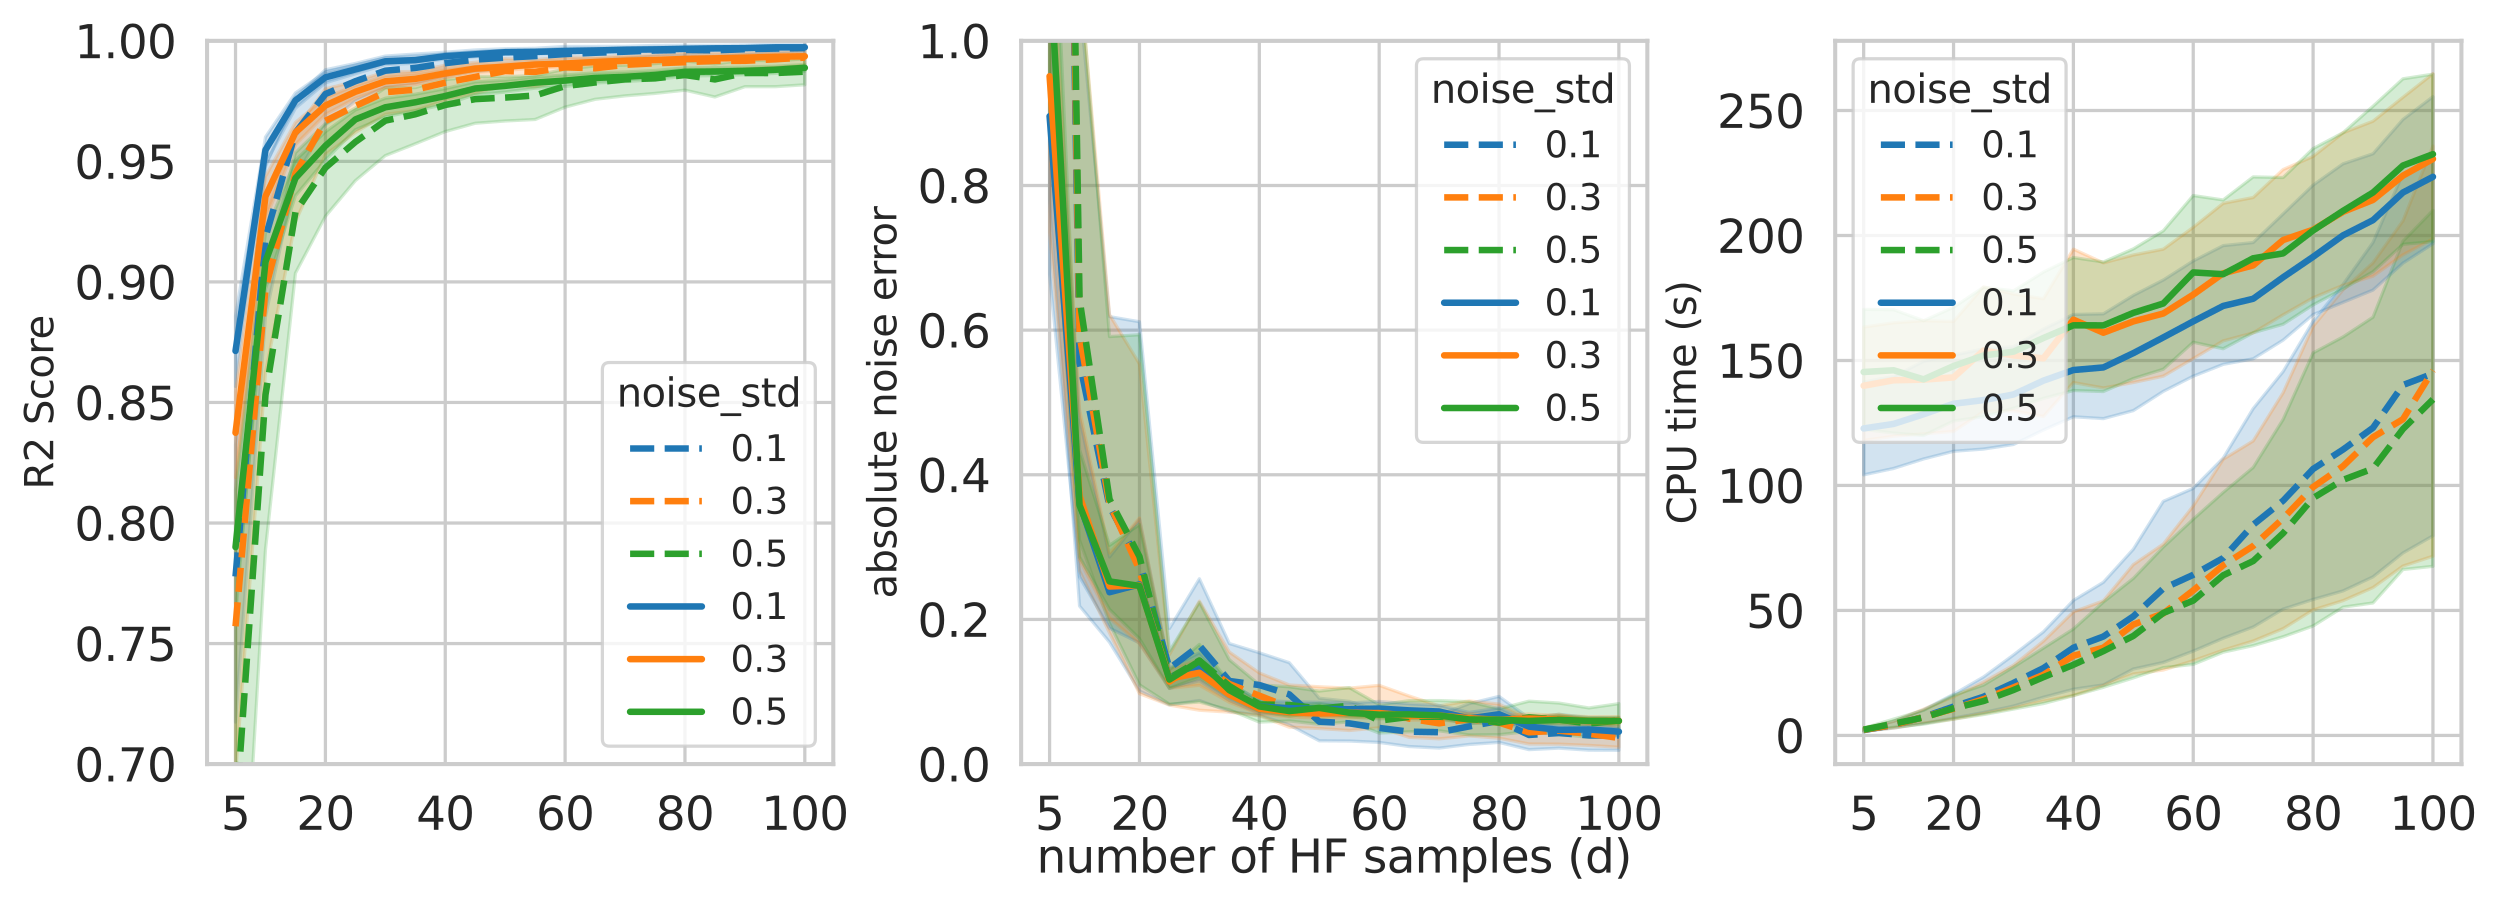 <?xml version="1.0" encoding="utf-8" standalone="no"?>
<!DOCTYPE svg PUBLIC "-//W3C//DTD SVG 1.1//EN"
  "http://www.w3.org/Graphics/SVG/1.1/DTD/svg11.dtd">
<svg xmlns:xlink="http://www.w3.org/1999/xlink" width="766.52pt" height="280.142pt" viewBox="0 0 766.52 280.142" xmlns="http://www.w3.org/2000/svg" version="1.1">
 <defs>
  <style type="text/css">*{stroke-linejoin: round; stroke-linecap: butt}</style>
 </defs>
 <g id="figure_1">
  <g id="patch_1">
   <path d="M 0 280.142 
L 766.52 280.142 
L 766.52 0 
L 0 0 
z
" style="fill: #ffffff"/>
  </g>
  <g id="axes_1">
   <g id="patch_2">
    <path d="M 63.486 234.279 
L 255.486 234.279 
L 255.486 12.519 
L 63.486 12.519 
z
" style="fill: #ffffff"/>
   </g>
   <g id="matplotlib.axis_1">
    <g id="xtick_1">
     <g id="line2d_1">
      <path d="M 72.213 234.279 
L 72.213 12.519 
" clip-path="url(#pb71760ca23)" style="fill: none; stroke: #cccccc; stroke-linecap: round"/>
     </g>
     <g id="text_1">
      <!-- 5 -->
      <g style="fill: #262626" transform="translate(67.759 254.417) scale(0.14 -0.14)">
       <defs>
        <path id="DejaVuSans-35" d="M 691 4666 
L 3169 4666 
L 3169 4134 
L 1269 4134 
L 1269 2991 
Q 1406 3038 1543 3061 
Q 1681 3084 1819 3084 
Q 2600 3084 3056 2656 
Q 3513 2228 3513 1497 
Q 3513 744 3044 326 
Q 2575 -91 1722 -91 
Q 1428 -91 1123 -41 
Q 819 9 494 109 
L 494 744 
Q 775 591 1075 516 
Q 1375 441 1709 441 
Q 2250 441 2565 725 
Q 2881 1009 2881 1497 
Q 2881 1984 2565 2268 
Q 2250 2553 1709 2553 
Q 1456 2553 1204 2497 
Q 953 2441 691 2322 
L 691 4666 
z
" transform="scale(0.016)"/>
       </defs>
       <use xlink:href="#DejaVuSans-35"/>
      </g>
     </g>
    </g>
    <g id="xtick_2">
     <g id="line2d_2">
      <path d="M 99.773 234.279 
L 99.773 12.519 
" clip-path="url(#pb71760ca23)" style="fill: none; stroke: #cccccc; stroke-linecap: round"/>
     </g>
     <g id="text_2">
      <!-- 20 -->
      <g style="fill: #262626" transform="translate(90.865 254.417) scale(0.14 -0.14)">
       <defs>
        <path id="DejaVuSans-32" d="M 1228 531 
L 3431 531 
L 3431 0 
L 469 0 
L 469 531 
Q 828 903 1448 1529 
Q 2069 2156 2228 2338 
Q 2531 2678 2651 2914 
Q 2772 3150 2772 3378 
Q 2772 3750 2511 3984 
Q 2250 4219 1831 4219 
Q 1534 4219 1204 4116 
Q 875 4013 500 3803 
L 500 4441 
Q 881 4594 1212 4672 
Q 1544 4750 1819 4750 
Q 2544 4750 2975 4387 
Q 3406 4025 3406 3419 
Q 3406 3131 3298 2873 
Q 3191 2616 2906 2266 
Q 2828 2175 2409 1742 
Q 1991 1309 1228 531 
z
" transform="scale(0.016)"/>
        <path id="DejaVuSans-30" d="M 2034 4250 
Q 1547 4250 1301 3770 
Q 1056 3291 1056 2328 
Q 1056 1369 1301 889 
Q 1547 409 2034 409 
Q 2525 409 2770 889 
Q 3016 1369 3016 2328 
Q 3016 3291 2770 3770 
Q 2525 4250 2034 4250 
z
M 2034 4750 
Q 2819 4750 3233 4129 
Q 3647 3509 3647 2328 
Q 3647 1150 3233 529 
Q 2819 -91 2034 -91 
Q 1250 -91 836 529 
Q 422 1150 422 2328 
Q 422 3509 836 4129 
Q 1250 4750 2034 4750 
z
" transform="scale(0.016)"/>
       </defs>
       <use xlink:href="#DejaVuSans-32"/>
       <use xlink:href="#DejaVuSans-30" x="63.623"/>
      </g>
     </g>
    </g>
    <g id="xtick_3">
     <g id="line2d_3">
      <path d="M 136.519 234.279 
L 136.519 12.519 
" clip-path="url(#pb71760ca23)" style="fill: none; stroke: #cccccc; stroke-linecap: round"/>
     </g>
     <g id="text_3">
      <!-- 40 -->
      <g style="fill: #262626" transform="translate(127.612 254.417) scale(0.14 -0.14)">
       <defs>
        <path id="DejaVuSans-34" d="M 2419 4116 
L 825 1625 
L 2419 1625 
L 2419 4116 
z
M 2253 4666 
L 3047 4666 
L 3047 1625 
L 3713 1625 
L 3713 1100 
L 3047 1100 
L 3047 0 
L 2419 0 
L 2419 1100 
L 313 1100 
L 313 1709 
L 2253 4666 
z
" transform="scale(0.016)"/>
       </defs>
       <use xlink:href="#DejaVuSans-34"/>
       <use xlink:href="#DejaVuSans-30" x="63.623"/>
      </g>
     </g>
    </g>
    <g id="xtick_4">
     <g id="line2d_4">
      <path d="M 173.266 234.279 
L 173.266 12.519 
" clip-path="url(#pb71760ca23)" style="fill: none; stroke: #cccccc; stroke-linecap: round"/>
     </g>
     <g id="text_4">
      <!-- 60 -->
      <g style="fill: #262626" transform="translate(164.358 254.417) scale(0.14 -0.14)">
       <defs>
        <path id="DejaVuSans-36" d="M 2113 2584 
Q 1688 2584 1439 2293 
Q 1191 2003 1191 1497 
Q 1191 994 1439 701 
Q 1688 409 2113 409 
Q 2538 409 2786 701 
Q 3034 994 3034 1497 
Q 3034 2003 2786 2293 
Q 2538 2584 2113 2584 
z
M 3366 4563 
L 3366 3988 
Q 3128 4100 2886 4159 
Q 2644 4219 2406 4219 
Q 1781 4219 1451 3797 
Q 1122 3375 1075 2522 
Q 1259 2794 1537 2939 
Q 1816 3084 2150 3084 
Q 2853 3084 3261 2657 
Q 3669 2231 3669 1497 
Q 3669 778 3244 343 
Q 2819 -91 2113 -91 
Q 1303 -91 875 529 
Q 447 1150 447 2328 
Q 447 3434 972 4092 
Q 1497 4750 2381 4750 
Q 2619 4750 2861 4703 
Q 3103 4656 3366 4563 
z
" transform="scale(0.016)"/>
       </defs>
       <use xlink:href="#DejaVuSans-36"/>
       <use xlink:href="#DejaVuSans-30" x="63.623"/>
      </g>
     </g>
    </g>
    <g id="xtick_5">
     <g id="line2d_5">
      <path d="M 210.012 234.279 
L 210.012 12.519 
" clip-path="url(#pb71760ca23)" style="fill: none; stroke: #cccccc; stroke-linecap: round"/>
     </g>
     <g id="text_5">
      <!-- 80 -->
      <g style="fill: #262626" transform="translate(201.104 254.417) scale(0.14 -0.14)">
       <defs>
        <path id="DejaVuSans-38" d="M 2034 2216 
Q 1584 2216 1326 1975 
Q 1069 1734 1069 1313 
Q 1069 891 1326 650 
Q 1584 409 2034 409 
Q 2484 409 2743 651 
Q 3003 894 3003 1313 
Q 3003 1734 2745 1975 
Q 2488 2216 2034 2216 
z
M 1403 2484 
Q 997 2584 770 2862 
Q 544 3141 544 3541 
Q 544 4100 942 4425 
Q 1341 4750 2034 4750 
Q 2731 4750 3128 4425 
Q 3525 4100 3525 3541 
Q 3525 3141 3298 2862 
Q 3072 2584 2669 2484 
Q 3125 2378 3379 2068 
Q 3634 1759 3634 1313 
Q 3634 634 3220 271 
Q 2806 -91 2034 -91 
Q 1263 -91 848 271 
Q 434 634 434 1313 
Q 434 1759 690 2068 
Q 947 2378 1403 2484 
z
M 1172 3481 
Q 1172 3119 1398 2916 
Q 1625 2713 2034 2713 
Q 2441 2713 2670 2916 
Q 2900 3119 2900 3481 
Q 2900 3844 2670 4047 
Q 2441 4250 2034 4250 
Q 1625 4250 1398 4047 
Q 1172 3844 1172 3481 
z
" transform="scale(0.016)"/>
       </defs>
       <use xlink:href="#DejaVuSans-38"/>
       <use xlink:href="#DejaVuSans-30" x="63.623"/>
      </g>
     </g>
    </g>
    <g id="xtick_6">
     <g id="line2d_6">
      <path d="M 246.758 234.279 
L 246.758 12.519 
" clip-path="url(#pb71760ca23)" style="fill: none; stroke: #cccccc; stroke-linecap: round"/>
     </g>
     <g id="text_6">
      <!-- 100 -->
      <g style="fill: #262626" transform="translate(233.397 254.417) scale(0.14 -0.14)">
       <defs>
        <path id="DejaVuSans-31" d="M 794 531 
L 1825 531 
L 1825 4091 
L 703 3866 
L 703 4441 
L 1819 4666 
L 2450 4666 
L 2450 531 
L 3481 531 
L 3481 0 
L 794 0 
L 794 531 
z
" transform="scale(0.016)"/>
       </defs>
       <use xlink:href="#DejaVuSans-31"/>
       <use xlink:href="#DejaVuSans-30" x="63.623"/>
       <use xlink:href="#DejaVuSans-30" x="127.246"/>
      </g>
     </g>
    </g>
    <g id="text_7">
     <!--   -->
     <g style="fill: #262626" transform="translate(157.579 270.446) scale(0.12 -0.12)">
      <defs>
       <path id="DejaVuSans-20" transform="scale(0.016)"/>
      </defs>
      <use xlink:href="#DejaVuSans-20"/>
     </g>
    </g>
   </g>
   <g id="matplotlib.axis_2">
    <g id="ytick_1">
     <g id="line2d_7">
      <path d="M 63.486 234.279 
L 255.486 234.279 
" clip-path="url(#pb71760ca23)" style="fill: none; stroke: #cccccc; stroke-linecap: round"/>
     </g>
     <g id="text_8">
      <!-- 0.70 -->
      <g style="fill: #262626" transform="translate(22.814 239.598) scale(0.14 -0.14)">
       <defs>
        <path id="DejaVuSans-2e" d="M 684 794 
L 1344 794 
L 1344 0 
L 684 0 
L 684 794 
z
" transform="scale(0.016)"/>
        <path id="DejaVuSans-37" d="M 525 4666 
L 3525 4666 
L 3525 4397 
L 1831 0 
L 1172 0 
L 2766 4134 
L 525 4134 
L 525 4666 
z
" transform="scale(0.016)"/>
       </defs>
       <use xlink:href="#DejaVuSans-30"/>
       <use xlink:href="#DejaVuSans-2e" x="63.623"/>
       <use xlink:href="#DejaVuSans-37" x="95.41"/>
       <use xlink:href="#DejaVuSans-30" x="159.033"/>
      </g>
     </g>
    </g>
    <g id="ytick_2">
     <g id="line2d_8">
      <path d="M 63.486 197.319 
L 255.486 197.319 
" clip-path="url(#pb71760ca23)" style="fill: none; stroke: #cccccc; stroke-linecap: round"/>
     </g>
     <g id="text_9">
      <!-- 0.75 -->
      <g style="fill: #262626" transform="translate(22.814 202.638) scale(0.14 -0.14)">
       <use xlink:href="#DejaVuSans-30"/>
       <use xlink:href="#DejaVuSans-2e" x="63.623"/>
       <use xlink:href="#DejaVuSans-37" x="95.41"/>
       <use xlink:href="#DejaVuSans-35" x="159.033"/>
      </g>
     </g>
    </g>
    <g id="ytick_3">
     <g id="line2d_9">
      <path d="M 63.486 160.359 
L 255.486 160.359 
" clip-path="url(#pb71760ca23)" style="fill: none; stroke: #cccccc; stroke-linecap: round"/>
     </g>
     <g id="text_10">
      <!-- 0.80 -->
      <g style="fill: #262626" transform="translate(22.814 165.678) scale(0.14 -0.14)">
       <use xlink:href="#DejaVuSans-30"/>
       <use xlink:href="#DejaVuSans-2e" x="63.623"/>
       <use xlink:href="#DejaVuSans-38" x="95.41"/>
       <use xlink:href="#DejaVuSans-30" x="159.033"/>
      </g>
     </g>
    </g>
    <g id="ytick_4">
     <g id="line2d_10">
      <path d="M 63.486 123.399 
L 255.486 123.399 
" clip-path="url(#pb71760ca23)" style="fill: none; stroke: #cccccc; stroke-linecap: round"/>
     </g>
     <g id="text_11">
      <!-- 0.85 -->
      <g style="fill: #262626" transform="translate(22.814 128.718) scale(0.14 -0.14)">
       <use xlink:href="#DejaVuSans-30"/>
       <use xlink:href="#DejaVuSans-2e" x="63.623"/>
       <use xlink:href="#DejaVuSans-38" x="95.41"/>
       <use xlink:href="#DejaVuSans-35" x="159.033"/>
      </g>
     </g>
    </g>
    <g id="ytick_5">
     <g id="line2d_11">
      <path d="M 63.486 86.439 
L 255.486 86.439 
" clip-path="url(#pb71760ca23)" style="fill: none; stroke: #cccccc; stroke-linecap: round"/>
     </g>
     <g id="text_12">
      <!-- 0.90 -->
      <g style="fill: #262626" transform="translate(22.814 91.758) scale(0.14 -0.14)">
       <defs>
        <path id="DejaVuSans-39" d="M 703 97 
L 703 672 
Q 941 559 1184 500 
Q 1428 441 1663 441 
Q 2288 441 2617 861 
Q 2947 1281 2994 2138 
Q 2813 1869 2534 1725 
Q 2256 1581 1919 1581 
Q 1219 1581 811 2004 
Q 403 2428 403 3163 
Q 403 3881 828 4315 
Q 1253 4750 1959 4750 
Q 2769 4750 3195 4129 
Q 3622 3509 3622 2328 
Q 3622 1225 3098 567 
Q 2575 -91 1691 -91 
Q 1453 -91 1209 -44 
Q 966 3 703 97 
z
M 1959 2075 
Q 2384 2075 2632 2365 
Q 2881 2656 2881 3163 
Q 2881 3666 2632 3958 
Q 2384 4250 1959 4250 
Q 1534 4250 1286 3958 
Q 1038 3666 1038 3163 
Q 1038 2656 1286 2365 
Q 1534 2075 1959 2075 
z
" transform="scale(0.016)"/>
       </defs>
       <use xlink:href="#DejaVuSans-30"/>
       <use xlink:href="#DejaVuSans-2e" x="63.623"/>
       <use xlink:href="#DejaVuSans-39" x="95.41"/>
       <use xlink:href="#DejaVuSans-30" x="159.033"/>
      </g>
     </g>
    </g>
    <g id="ytick_6">
     <g id="line2d_12">
      <path d="M 63.486 49.479 
L 255.486 49.479 
" clip-path="url(#pb71760ca23)" style="fill: none; stroke: #cccccc; stroke-linecap: round"/>
     </g>
     <g id="text_13">
      <!-- 0.95 -->
      <g style="fill: #262626" transform="translate(22.814 54.798) scale(0.14 -0.14)">
       <use xlink:href="#DejaVuSans-30"/>
       <use xlink:href="#DejaVuSans-2e" x="63.623"/>
       <use xlink:href="#DejaVuSans-39" x="95.41"/>
       <use xlink:href="#DejaVuSans-35" x="159.033"/>
      </g>
     </g>
    </g>
    <g id="ytick_7">
     <g id="line2d_13">
      <path d="M 63.486 12.519 
L 255.486 12.519 
" clip-path="url(#pb71760ca23)" style="fill: none; stroke: #cccccc; stroke-linecap: round"/>
     </g>
     <g id="text_14">
      <!-- 1.00 -->
      <g style="fill: #262626" transform="translate(22.814 17.838) scale(0.14 -0.14)">
       <use xlink:href="#DejaVuSans-31"/>
       <use xlink:href="#DejaVuSans-2e" x="63.623"/>
       <use xlink:href="#DejaVuSans-30" x="95.41"/>
       <use xlink:href="#DejaVuSans-30" x="159.033"/>
      </g>
     </g>
    </g>
    <g id="text_15">
     <!-- R2 Score -->
     <g style="fill: #262626" transform="translate(16.318 150.095) rotate(-90) scale(0.12 -0.12)">
      <defs>
       <path id="DejaVuSans-52" d="M 2841 2188 
Q 3044 2119 3236 1894 
Q 3428 1669 3622 1275 
L 4263 0 
L 3584 0 
L 2988 1197 
Q 2756 1666 2539 1819 
Q 2322 1972 1947 1972 
L 1259 1972 
L 1259 0 
L 628 0 
L 628 4666 
L 2053 4666 
Q 2853 4666 3247 4331 
Q 3641 3997 3641 3322 
Q 3641 2881 3436 2590 
Q 3231 2300 2841 2188 
z
M 1259 4147 
L 1259 2491 
L 2053 2491 
Q 2509 2491 2742 2702 
Q 2975 2913 2975 3322 
Q 2975 3731 2742 3939 
Q 2509 4147 2053 4147 
L 1259 4147 
z
" transform="scale(0.016)"/>
       <path id="DejaVuSans-53" d="M 3425 4513 
L 3425 3897 
Q 3066 4069 2747 4153 
Q 2428 4238 2131 4238 
Q 1616 4238 1336 4038 
Q 1056 3838 1056 3469 
Q 1056 3159 1242 3001 
Q 1428 2844 1947 2747 
L 2328 2669 
Q 3034 2534 3370 2195 
Q 3706 1856 3706 1288 
Q 3706 609 3251 259 
Q 2797 -91 1919 -91 
Q 1588 -91 1214 -16 
Q 841 59 441 206 
L 441 856 
Q 825 641 1194 531 
Q 1563 422 1919 422 
Q 2459 422 2753 634 
Q 3047 847 3047 1241 
Q 3047 1584 2836 1778 
Q 2625 1972 2144 2069 
L 1759 2144 
Q 1053 2284 737 2584 
Q 422 2884 422 3419 
Q 422 4038 858 4394 
Q 1294 4750 2059 4750 
Q 2388 4750 2728 4690 
Q 3069 4631 3425 4513 
z
" transform="scale(0.016)"/>
       <path id="DejaVuSans-63" d="M 3122 3366 
L 3122 2828 
Q 2878 2963 2633 3030 
Q 2388 3097 2138 3097 
Q 1578 3097 1268 2742 
Q 959 2388 959 1747 
Q 959 1106 1268 751 
Q 1578 397 2138 397 
Q 2388 397 2633 464 
Q 2878 531 3122 666 
L 3122 134 
Q 2881 22 2623 -34 
Q 2366 -91 2075 -91 
Q 1284 -91 818 406 
Q 353 903 353 1747 
Q 353 2603 823 3093 
Q 1294 3584 2113 3584 
Q 2378 3584 2631 3529 
Q 2884 3475 3122 3366 
z
" transform="scale(0.016)"/>
       <path id="DejaVuSans-6f" d="M 1959 3097 
Q 1497 3097 1228 2736 
Q 959 2375 959 1747 
Q 959 1119 1226 758 
Q 1494 397 1959 397 
Q 2419 397 2687 759 
Q 2956 1122 2956 1747 
Q 2956 2369 2687 2733 
Q 2419 3097 1959 3097 
z
M 1959 3584 
Q 2709 3584 3137 3096 
Q 3566 2609 3566 1747 
Q 3566 888 3137 398 
Q 2709 -91 1959 -91 
Q 1206 -91 779 398 
Q 353 888 353 1747 
Q 353 2609 779 3096 
Q 1206 3584 1959 3584 
z
" transform="scale(0.016)"/>
       <path id="DejaVuSans-72" d="M 2631 2963 
Q 2534 3019 2420 3045 
Q 2306 3072 2169 3072 
Q 1681 3072 1420 2755 
Q 1159 2438 1159 1844 
L 1159 0 
L 581 0 
L 581 3500 
L 1159 3500 
L 1159 2956 
Q 1341 3275 1631 3429 
Q 1922 3584 2338 3584 
Q 2397 3584 2469 3576 
Q 2541 3569 2628 3553 
L 2631 2963 
z
" transform="scale(0.016)"/>
       <path id="DejaVuSans-65" d="M 3597 1894 
L 3597 1613 
L 953 1613 
Q 991 1019 1311 708 
Q 1631 397 2203 397 
Q 2534 397 2845 478 
Q 3156 559 3463 722 
L 3463 178 
Q 3153 47 2828 -22 
Q 2503 -91 2169 -91 
Q 1331 -91 842 396 
Q 353 884 353 1716 
Q 353 2575 817 3079 
Q 1281 3584 2069 3584 
Q 2775 3584 3186 3129 
Q 3597 2675 3597 1894 
z
M 3022 2063 
Q 3016 2534 2758 2815 
Q 2500 3097 2075 3097 
Q 1594 3097 1305 2825 
Q 1016 2553 972 2059 
L 3022 2063 
z
" transform="scale(0.016)"/>
      </defs>
      <use xlink:href="#DejaVuSans-52"/>
      <use xlink:href="#DejaVuSans-32" x="69.482"/>
      <use xlink:href="#DejaVuSans-20" x="133.105"/>
      <use xlink:href="#DejaVuSans-53" x="164.893"/>
      <use xlink:href="#DejaVuSans-63" x="228.369"/>
      <use xlink:href="#DejaVuSans-6f" x="283.35"/>
      <use xlink:href="#DejaVuSans-72" x="344.531"/>
      <use xlink:href="#DejaVuSans-65" x="383.395"/>
     </g>
    </g>
   </g>
   <g id="PolyCollection_1">
    <defs>
     <path id="m890fb4c769" d="M 72.213 -143.691 
L 72.213 -58.742 
L 81.4 -183.089 
L 90.586 -225.851 
L 99.773 -241.878 
L 108.959 -249.112 
L 118.146 -253.443 
L 127.333 -254.303 
L 136.519 -256.537 
L 145.706 -258.21 
L 154.892 -258.989 
L 164.079 -260.177 
L 173.266 -260.9 
L 182.452 -261.496 
L 191.639 -262.152 
L 200.825 -262.92 
L 210.012 -263.047 
L 219.199 -262.806 
L 228.385 -263.381 
L 237.572 -263.84 
L 246.758 -263.935 
L 246.758 -266.654 
L 246.758 -266.654 
L 237.572 -266.545 
L 228.385 -266.37 
L 219.199 -266.249 
L 210.012 -266.259 
L 200.825 -266.208 
L 191.639 -265.947 
L 182.452 -265.915 
L 173.266 -265.902 
L 164.079 -265.339 
L 154.892 -265.193 
L 145.706 -264.828 
L 136.519 -264.136 
L 127.333 -263.572 
L 118.146 -262.954 
L 108.959 -260.689 
L 99.773 -258.748 
L 90.586 -250.243 
L 81.4 -229.151 
L 72.213 -143.691 
z
" style="stroke: #1f77b4; stroke-opacity: 0.2"/>
    </defs>
    <g clip-path="url(#pb71760ca23)">
     <use xlink:href="#m890fb4c769" x="0" y="280.142" style="fill: #1f77b4; fill-opacity: 0.2; stroke: #1f77b4; stroke-opacity: 0.2"/>
    </g>
   </g>
   <g id="PolyCollection_2">
    <defs>
     <path id="mcc648fcc96" d="M 72.213 -133.197 
L 72.213 -42.31 
L 81.4 -165.913 
L 90.586 -212.154 
L 99.773 -232.727 
L 108.959 -239.495 
L 118.146 -245.086 
L 127.333 -246.3 
L 136.519 -249.255 
L 145.706 -251.484 
L 154.892 -253.989 
L 164.079 -253.496 
L 173.266 -255.615 
L 182.452 -255.491 
L 191.639 -257.101 
L 200.825 -257.419 
L 210.012 -257.873 
L 219.199 -258.705 
L 228.385 -258.922 
L 237.572 -259.448 
L 246.758 -260.056 
L 246.758 -264.602 
L 246.758 -264.602 
L 237.572 -264.258 
L 228.385 -264.028 
L 219.199 -263.961 
L 210.012 -263.995 
L 200.825 -263.414 
L 191.639 -263.152 
L 182.452 -262.627 
L 173.266 -262.649 
L 164.079 -261.855 
L 154.892 -262.15 
L 145.706 -261.041 
L 136.519 -260.174 
L 127.333 -258.222 
L 118.146 -258.124 
L 108.959 -255.184 
L 99.773 -252.901 
L 90.586 -240.276 
L 81.4 -214.967 
L 72.213 -133.197 
z
" style="stroke: #ff7f0e; stroke-opacity: 0.2"/>
    </defs>
    <g clip-path="url(#pb71760ca23)">
     <use xlink:href="#mcc648fcc96" x="0" y="280.142" style="fill: #ff7f0e; fill-opacity: 0.2; stroke: #ff7f0e; stroke-opacity: 0.2"/>
    </g>
   </g>
   <g id="PolyCollection_3">
    <path d="M 72.213 189.418 
L 72.213 324.742 
L 81.4 168.514 
L 90.586 83.776 
L 99.773 66.327 
L 108.959 55.394 
L 118.146 47.71 
L 127.333 44.083 
L 136.519 40.334 
L 145.706 37.794 
L 154.892 37.098 
L 164.079 36.635 
L 173.266 32.849 
L 182.452 30.449 
L 191.639 29.392 
L 200.825 28.64 
L 210.012 27.649 
L 219.199 29.74 
L 228.385 26.581 
L 237.572 26.591 
L 246.758 25.995 
L 246.758 18.033 
L 246.758 18.033 
L 237.572 18.681 
L 228.385 18.403 
L 219.199 19.61 
L 210.012 18.705 
L 200.825 19.513 
L 191.639 19.991 
L 182.452 20.233 
L 173.266 21.196 
L 164.079 23.171 
L 154.892 23.508 
L 145.706 23.426 
L 136.519 24.42 
L 127.333 26.837 
L 118.146 26.939 
L 108.959 33.15 
L 99.773 37.919 
L 90.586 46.822 
L 81.4 82.416 
L 72.213 189.418 
z
" clip-path="url(#pb71760ca23)" style="fill: #2ca02c; fill-opacity: 0.2; stroke: #2ca02c; stroke-opacity: 0.2"/>
   </g>
   <g id="PolyCollection_4">
    <defs>
     <path id="m4c8484cd2d" d="M 72.213 -183.221 
L 72.213 -161.655 
L 81.4 -229.995 
L 90.586 -246.951 
L 99.773 -254.748 
L 108.959 -257.512 
L 118.146 -260.35 
L 127.333 -260.731 
L 136.519 -262.102 
L 145.706 -262.735 
L 154.892 -263.516 
L 164.079 -263.639 
L 173.266 -263.901 
L 182.452 -264.09 
L 191.639 -264.371 
L 200.825 -264.487 
L 210.012 -264.693 
L 219.199 -264.863 
L 228.385 -264.963 
L 237.572 -265.211 
L 246.758 -265.248 
L 246.758 -265.993 
L 246.758 -265.993 
L 237.572 -266.002 
L 228.385 -265.758 
L 219.199 -265.73 
L 210.012 -265.586 
L 200.825 -265.478 
L 191.639 -265.353 
L 182.452 -265.146 
L 173.266 -265.046 
L 164.079 -264.784 
L 154.892 -264.737 
L 145.706 -264.251 
L 136.519 -263.646 
L 127.333 -262.652 
L 118.146 -262.386 
L 108.959 -260.171 
L 99.773 -258.037 
L 90.586 -251.646 
L 81.4 -238.13 
L 72.213 -183.221 
z
" style="stroke: #1f77b4; stroke-opacity: 0.2"/>
    </defs>
    <g clip-path="url(#pb71760ca23)">
     <use xlink:href="#m4c8484cd2d" x="0" y="280.142" style="fill: #1f77b4; fill-opacity: 0.2; stroke: #1f77b4; stroke-opacity: 0.2"/>
    </g>
   </g>
   <g id="PolyCollection_5">
    <defs>
     <path id="mf72e7e73ed" d="M 72.213 -160.061 
L 72.213 -133.775 
L 81.4 -212.868 
L 90.586 -235.795 
L 99.773 -245.07 
L 108.959 -249.996 
L 118.146 -253.218 
L 127.333 -254.248 
L 136.519 -256.248 
L 145.706 -257.917 
L 154.892 -258.49 
L 164.079 -259.364 
L 173.266 -259.638 
L 182.452 -260.185 
L 191.639 -260.627 
L 200.825 -260.873 
L 210.012 -261.331 
L 219.199 -261.491 
L 228.385 -261.71 
L 237.572 -262.064 
L 246.758 -262.246 
L 246.758 -263.531 
L 246.758 -263.531 
L 237.572 -263.389 
L 228.385 -263.125 
L 219.199 -262.963 
L 210.012 -262.849 
L 200.825 -262.563 
L 191.639 -262.441 
L 182.452 -262.061 
L 173.266 -261.725 
L 164.079 -261.298 
L 154.892 -260.717 
L 145.706 -260.223 
L 136.519 -259.067 
L 127.333 -257.58 
L 118.146 -256.913 
L 108.959 -253.913 
L 99.773 -250.233 
L 90.586 -242.62 
L 81.4 -226.048 
L 72.213 -160.061 
z
" style="stroke: #ff7f0e; stroke-opacity: 0.2"/>
    </defs>
    <g clip-path="url(#pb71760ca23)">
     <use xlink:href="#mf72e7e73ed" x="0" y="280.142" style="fill: #ff7f0e; fill-opacity: 0.2; stroke: #ff7f0e; stroke-opacity: 0.2"/>
    </g>
   </g>
   <g id="PolyCollection_6">
    <defs>
     <path id="m82dc80c93d" d="M 72.213 -129.873 
L 72.213 -95.1 
L 81.4 -191.528 
L 90.586 -220.121 
L 99.773 -231.089 
L 108.959 -240.367 
L 118.146 -244.302 
L 127.333 -246.176 
L 136.519 -248.121 
L 145.706 -251.108 
L 154.892 -251.907 
L 164.079 -253.111 
L 173.266 -253.625 
L 182.452 -254.678 
L 191.639 -255.164 
L 200.825 -255.684 
L 210.012 -256.82 
L 219.199 -256.96 
L 228.385 -257.241 
L 237.572 -257.624 
L 246.758 -258.283 
L 246.758 -260.382 
L 246.758 -260.382 
L 237.572 -259.847 
L 228.385 -259.578 
L 219.199 -259.385 
L 210.012 -259.312 
L 200.825 -258.537 
L 191.639 -258.074 
L 182.452 -257.828 
L 173.266 -257.139 
L 164.079 -256.532 
L 154.892 -255.588 
L 145.706 -255.042 
L 136.519 -252.976 
L 127.333 -251.254 
L 118.146 -250.035 
L 108.959 -246.414 
L 99.773 -239.725 
L 90.586 -231.03 
L 81.4 -208.824 
L 72.213 -129.873 
z
" style="stroke: #2ca02c; stroke-opacity: 0.2"/>
    </defs>
    <g clip-path="url(#pb71760ca23)">
     <use xlink:href="#m82dc80c93d" x="0" y="280.142" style="fill: #2ca02c; fill-opacity: 0.2; stroke: #2ca02c; stroke-opacity: 0.2"/>
    </g>
   </g>
   <g id="line2d_14">
    <path d="M 72.213 176.757 
L 81.4 72.759 
L 90.586 40.681 
L 99.773 28.827 
L 108.959 24.905 
L 118.146 21.68 
L 127.333 20.831 
L 136.519 19.372 
L 145.706 18.275 
L 154.892 17.681 
L 164.079 17.199 
L 173.266 16.581 
L 182.452 16.177 
L 191.639 15.851 
L 200.825 15.483 
L 210.012 15.339 
L 219.199 15.445 
L 228.385 15.095 
L 237.572 14.899 
L 246.758 14.759 
" clip-path="url(#pb71760ca23)" style="fill: none; stroke-dasharray: 7.4,3.2; stroke-dashoffset: 0; stroke: #1f77b4; stroke-width: 2"/>
   </g>
   <g id="line2d_15">
    <path d="M 72.213 192.025 
L 81.4 88.578 
L 90.586 53.099 
L 99.773 37.053 
L 108.959 32.484 
L 118.146 28.271 
L 127.333 27.491 
L 136.519 25.366 
L 145.706 23.572 
L 154.892 21.795 
L 164.079 22.04 
L 173.266 20.64 
L 182.452 20.93 
L 191.639 19.877 
L 200.825 19.4 
L 210.012 19.078 
L 219.199 18.673 
L 228.385 18.65 
L 237.572 18.175 
L 246.758 17.66 
" clip-path="url(#pb71760ca23)" style="fill: none; stroke-dasharray: 7.4,3.2; stroke-dashoffset: 0; stroke: #ff7f0e; stroke-width: 2"/>
   </g>
   <g id="line2d_16">
    <path d="M 72.213 251.599 
L 81.4 121.017 
L 90.586 64.955 
L 99.773 51.421 
L 108.959 43.526 
L 118.146 36.99 
L 127.333 35.042 
L 136.519 32.187 
L 145.706 30.395 
L 154.892 29.922 
L 164.079 29.271 
L 173.266 26.388 
L 182.452 25.296 
L 191.639 24.333 
L 200.825 24.016 
L 210.012 23.005 
L 219.199 24.35 
L 228.385 22.387 
L 237.572 22.398 
L 246.758 21.981 
" clip-path="url(#pb71760ca23)" style="fill: none; stroke-dasharray: 7.4,3.2; stroke-dashoffset: 0; stroke: #2ca02c; stroke-width: 2"/>
   </g>
   <g id="line2d_17"/>
   <g id="line2d_18"/>
   <g id="line2d_19"/>
   <g id="line2d_20">
    <path d="M 72.213 107.592 
L 81.4 45.979 
L 90.586 30.793 
L 99.773 23.711 
L 108.959 21.282 
L 118.146 18.799 
L 127.333 18.426 
L 136.519 17.232 
L 145.706 16.646 
L 154.892 16.01 
L 164.079 15.916 
L 173.266 15.65 
L 182.452 15.479 
L 191.639 15.26 
L 200.825 15.15 
L 210.012 14.98 
L 219.199 14.827 
L 228.385 14.753 
L 237.572 14.521 
L 246.758 14.501 
" clip-path="url(#pb71760ca23)" style="fill: none; stroke: #1f77b4; stroke-width: 2; stroke-linecap: round"/>
   </g>
   <g id="line2d_21">
    <path d="M 72.213 132.679 
L 81.4 60.231 
L 90.586 40.609 
L 99.773 32.366 
L 108.959 28.125 
L 118.146 24.935 
L 127.333 24.189 
L 136.519 22.501 
L 145.706 21.035 
L 154.892 20.438 
L 164.079 19.787 
L 173.266 19.488 
L 182.452 19.009 
L 191.639 18.616 
L 200.825 18.399 
L 210.012 18.073 
L 219.199 17.899 
L 228.385 17.68 
L 237.572 17.4 
L 246.758 17.26 
" clip-path="url(#pb71760ca23)" style="fill: none; stroke: #ff7f0e; stroke-width: 2; stroke-linecap: round"/>
   </g>
   <g id="line2d_22">
    <path d="M 72.213 167.743 
L 81.4 80.266 
L 90.586 54.614 
L 99.773 44.712 
L 108.959 36.62 
L 118.146 32.893 
L 127.333 31.36 
L 136.519 29.437 
L 145.706 27.135 
L 154.892 26.329 
L 164.079 25.331 
L 173.266 24.703 
L 182.452 23.895 
L 191.639 23.562 
L 200.825 22.984 
L 210.012 22.037 
L 219.199 21.928 
L 228.385 21.748 
L 237.572 21.402 
L 246.758 20.792 
" clip-path="url(#pb71760ca23)" style="fill: none; stroke: #2ca02c; stroke-width: 2; stroke-linecap: round"/>
   </g>
   <g id="line2d_23"/>
   <g id="line2d_24"/>
   <g id="line2d_25"/>
   <g id="patch_3">
    <path d="M 63.486 234.279 
L 63.486 12.519 
" style="fill: none; stroke: #cccccc; stroke-width: 1.25; stroke-linejoin: miter; stroke-linecap: square"/>
   </g>
   <g id="patch_4">
    <path d="M 255.486 234.279 
L 255.486 12.519 
" style="fill: none; stroke: #cccccc; stroke-width: 1.25; stroke-linejoin: miter; stroke-linecap: square"/>
   </g>
   <g id="patch_5">
    <path d="M 63.486 234.279 
L 255.486 234.279 
" style="fill: none; stroke: #cccccc; stroke-width: 1.25; stroke-linejoin: miter; stroke-linecap: square"/>
   </g>
   <g id="patch_6">
    <path d="M 63.486 12.519 
L 255.486 12.519 
" style="fill: none; stroke: #cccccc; stroke-width: 1.25; stroke-linejoin: miter; stroke-linecap: square"/>
   </g>
   <g id="text_16">
    <!-- number of HF samples (d) -->
    <g style="fill: #262626" transform="translate(317.826 267.543) scale(0.14 -0.14)">
     <defs>
      <path id="DejaVuSans-6e" d="M 3513 2113 
L 3513 0 
L 2938 0 
L 2938 2094 
Q 2938 2591 2744 2837 
Q 2550 3084 2163 3084 
Q 1697 3084 1428 2787 
Q 1159 2491 1159 1978 
L 1159 0 
L 581 0 
L 581 3500 
L 1159 3500 
L 1159 2956 
Q 1366 3272 1645 3428 
Q 1925 3584 2291 3584 
Q 2894 3584 3203 3211 
Q 3513 2838 3513 2113 
z
" transform="scale(0.016)"/>
      <path id="DejaVuSans-75" d="M 544 1381 
L 544 3500 
L 1119 3500 
L 1119 1403 
Q 1119 906 1312 657 
Q 1506 409 1894 409 
Q 2359 409 2629 706 
Q 2900 1003 2900 1516 
L 2900 3500 
L 3475 3500 
L 3475 0 
L 2900 0 
L 2900 538 
Q 2691 219 2414 64 
Q 2138 -91 1772 -91 
Q 1169 -91 856 284 
Q 544 659 544 1381 
z
M 1991 3584 
L 1991 3584 
z
" transform="scale(0.016)"/>
      <path id="DejaVuSans-6d" d="M 3328 2828 
Q 3544 3216 3844 3400 
Q 4144 3584 4550 3584 
Q 5097 3584 5394 3201 
Q 5691 2819 5691 2113 
L 5691 0 
L 5113 0 
L 5113 2094 
Q 5113 2597 4934 2840 
Q 4756 3084 4391 3084 
Q 3944 3084 3684 2787 
Q 3425 2491 3425 1978 
L 3425 0 
L 2847 0 
L 2847 2094 
Q 2847 2600 2669 2842 
Q 2491 3084 2119 3084 
Q 1678 3084 1418 2786 
Q 1159 2488 1159 1978 
L 1159 0 
L 581 0 
L 581 3500 
L 1159 3500 
L 1159 2956 
Q 1356 3278 1631 3431 
Q 1906 3584 2284 3584 
Q 2666 3584 2933 3390 
Q 3200 3197 3328 2828 
z
" transform="scale(0.016)"/>
      <path id="DejaVuSans-62" d="M 3116 1747 
Q 3116 2381 2855 2742 
Q 2594 3103 2138 3103 
Q 1681 3103 1420 2742 
Q 1159 2381 1159 1747 
Q 1159 1113 1420 752 
Q 1681 391 2138 391 
Q 2594 391 2855 752 
Q 3116 1113 3116 1747 
z
M 1159 2969 
Q 1341 3281 1617 3432 
Q 1894 3584 2278 3584 
Q 2916 3584 3314 3078 
Q 3713 2572 3713 1747 
Q 3713 922 3314 415 
Q 2916 -91 2278 -91 
Q 1894 -91 1617 61 
Q 1341 213 1159 525 
L 1159 0 
L 581 0 
L 581 4863 
L 1159 4863 
L 1159 2969 
z
" transform="scale(0.016)"/>
      <path id="DejaVuSans-66" d="M 2375 4863 
L 2375 4384 
L 1825 4384 
Q 1516 4384 1395 4259 
Q 1275 4134 1275 3809 
L 1275 3500 
L 2222 3500 
L 2222 3053 
L 1275 3053 
L 1275 0 
L 697 0 
L 697 3053 
L 147 3053 
L 147 3500 
L 697 3500 
L 697 3744 
Q 697 4328 969 4595 
Q 1241 4863 1831 4863 
L 2375 4863 
z
" transform="scale(0.016)"/>
      <path id="DejaVuSans-48" d="M 628 4666 
L 1259 4666 
L 1259 2753 
L 3553 2753 
L 3553 4666 
L 4184 4666 
L 4184 0 
L 3553 0 
L 3553 2222 
L 1259 2222 
L 1259 0 
L 628 0 
L 628 4666 
z
" transform="scale(0.016)"/>
      <path id="DejaVuSans-46" d="M 628 4666 
L 3309 4666 
L 3309 4134 
L 1259 4134 
L 1259 2759 
L 3109 2759 
L 3109 2228 
L 1259 2228 
L 1259 0 
L 628 0 
L 628 4666 
z
" transform="scale(0.016)"/>
      <path id="DejaVuSans-73" d="M 2834 3397 
L 2834 2853 
Q 2591 2978 2328 3040 
Q 2066 3103 1784 3103 
Q 1356 3103 1142 2972 
Q 928 2841 928 2578 
Q 928 2378 1081 2264 
Q 1234 2150 1697 2047 
L 1894 2003 
Q 2506 1872 2764 1633 
Q 3022 1394 3022 966 
Q 3022 478 2636 193 
Q 2250 -91 1575 -91 
Q 1294 -91 989 -36 
Q 684 19 347 128 
L 347 722 
Q 666 556 975 473 
Q 1284 391 1588 391 
Q 1994 391 2212 530 
Q 2431 669 2431 922 
Q 2431 1156 2273 1281 
Q 2116 1406 1581 1522 
L 1381 1569 
Q 847 1681 609 1914 
Q 372 2147 372 2553 
Q 372 3047 722 3315 
Q 1072 3584 1716 3584 
Q 2034 3584 2315 3537 
Q 2597 3491 2834 3397 
z
" transform="scale(0.016)"/>
      <path id="DejaVuSans-61" d="M 2194 1759 
Q 1497 1759 1228 1600 
Q 959 1441 959 1056 
Q 959 750 1161 570 
Q 1363 391 1709 391 
Q 2188 391 2477 730 
Q 2766 1069 2766 1631 
L 2766 1759 
L 2194 1759 
z
M 3341 1997 
L 3341 0 
L 2766 0 
L 2766 531 
Q 2569 213 2275 61 
Q 1981 -91 1556 -91 
Q 1019 -91 701 211 
Q 384 513 384 1019 
Q 384 1609 779 1909 
Q 1175 2209 1959 2209 
L 2766 2209 
L 2766 2266 
Q 2766 2663 2505 2880 
Q 2244 3097 1772 3097 
Q 1472 3097 1187 3025 
Q 903 2953 641 2809 
L 641 3341 
Q 956 3463 1253 3523 
Q 1550 3584 1831 3584 
Q 2591 3584 2966 3190 
Q 3341 2797 3341 1997 
z
" transform="scale(0.016)"/>
      <path id="DejaVuSans-70" d="M 1159 525 
L 1159 -1331 
L 581 -1331 
L 581 3500 
L 1159 3500 
L 1159 2969 
Q 1341 3281 1617 3432 
Q 1894 3584 2278 3584 
Q 2916 3584 3314 3078 
Q 3713 2572 3713 1747 
Q 3713 922 3314 415 
Q 2916 -91 2278 -91 
Q 1894 -91 1617 61 
Q 1341 213 1159 525 
z
M 3116 1747 
Q 3116 2381 2855 2742 
Q 2594 3103 2138 3103 
Q 1681 3103 1420 2742 
Q 1159 2381 1159 1747 
Q 1159 1113 1420 752 
Q 1681 391 2138 391 
Q 2594 391 2855 752 
Q 3116 1113 3116 1747 
z
" transform="scale(0.016)"/>
      <path id="DejaVuSans-6c" d="M 603 4863 
L 1178 4863 
L 1178 0 
L 603 0 
L 603 4863 
z
" transform="scale(0.016)"/>
      <path id="DejaVuSans-28" d="M 1984 4856 
Q 1566 4138 1362 3434 
Q 1159 2731 1159 2009 
Q 1159 1288 1364 580 
Q 1569 -128 1984 -844 
L 1484 -844 
Q 1016 -109 783 600 
Q 550 1309 550 2009 
Q 550 2706 781 3412 
Q 1013 4119 1484 4856 
L 1984 4856 
z
" transform="scale(0.016)"/>
      <path id="DejaVuSans-64" d="M 2906 2969 
L 2906 4863 
L 3481 4863 
L 3481 0 
L 2906 0 
L 2906 525 
Q 2725 213 2448 61 
Q 2172 -91 1784 -91 
Q 1150 -91 751 415 
Q 353 922 353 1747 
Q 353 2572 751 3078 
Q 1150 3584 1784 3584 
Q 2172 3584 2448 3432 
Q 2725 3281 2906 2969 
z
M 947 1747 
Q 947 1113 1208 752 
Q 1469 391 1925 391 
Q 2381 391 2643 752 
Q 2906 1113 2906 1747 
Q 2906 2381 2643 2742 
Q 2381 3103 1925 3103 
Q 1469 3103 1208 2742 
Q 947 2381 947 1747 
z
" transform="scale(0.016)"/>
      <path id="DejaVuSans-29" d="M 513 4856 
L 1013 4856 
Q 1481 4119 1714 3412 
Q 1947 2706 1947 2009 
Q 1947 1309 1714 600 
Q 1481 -109 1013 -844 
L 513 -844 
Q 928 -128 1133 580 
Q 1338 1288 1338 2009 
Q 1338 2731 1133 3434 
Q 928 4138 513 4856 
z
" transform="scale(0.016)"/>
     </defs>
     <use xlink:href="#DejaVuSans-6e"/>
     <use xlink:href="#DejaVuSans-75" x="63.379"/>
     <use xlink:href="#DejaVuSans-6d" x="126.758"/>
     <use xlink:href="#DejaVuSans-62" x="224.17"/>
     <use xlink:href="#DejaVuSans-65" x="287.646"/>
     <use xlink:href="#DejaVuSans-72" x="349.17"/>
     <use xlink:href="#DejaVuSans-20" x="390.283"/>
     <use xlink:href="#DejaVuSans-6f" x="422.07"/>
     <use xlink:href="#DejaVuSans-66" x="483.252"/>
     <use xlink:href="#DejaVuSans-20" x="518.457"/>
     <use xlink:href="#DejaVuSans-48" x="550.244"/>
     <use xlink:href="#DejaVuSans-46" x="625.439"/>
     <use xlink:href="#DejaVuSans-20" x="682.959"/>
     <use xlink:href="#DejaVuSans-73" x="714.746"/>
     <use xlink:href="#DejaVuSans-61" x="766.846"/>
     <use xlink:href="#DejaVuSans-6d" x="828.125"/>
     <use xlink:href="#DejaVuSans-70" x="925.537"/>
     <use xlink:href="#DejaVuSans-6c" x="989.014"/>
     <use xlink:href="#DejaVuSans-65" x="1016.797"/>
     <use xlink:href="#DejaVuSans-73" x="1078.32"/>
     <use xlink:href="#DejaVuSans-20" x="1130.42"/>
     <use xlink:href="#DejaVuSans-28" x="1162.207"/>
     <use xlink:href="#DejaVuSans-64" x="1201.221"/>
     <use xlink:href="#DejaVuSans-29" x="1264.697"/>
    </g>
   </g>
   <g id="legend_1">
    <g id="patch_7">
     <path d="M 186.896 228.779 
L 247.786 228.779 
Q 249.986 228.779 249.986 226.579 
L 249.986 113.356 
Q 249.986 111.156 247.786 111.156 
L 186.896 111.156 
Q 184.696 111.156 184.696 113.356 
L 184.696 226.579 
Q 184.696 228.779 186.896 228.779 
z
" style="fill: #ffffff; opacity: 0.8; stroke: #cccccc; stroke-linejoin: miter"/>
    </g>
    <g id="text_17">
     <!-- noise_std -->
     <g style="fill: #262626" transform="translate(189.096 124.674) scale(0.12 -0.12)">
      <defs>
       <path id="DejaVuSans-69" d="M 603 3500 
L 1178 3500 
L 1178 0 
L 603 0 
L 603 3500 
z
M 603 4863 
L 1178 4863 
L 1178 4134 
L 603 4134 
L 603 4863 
z
" transform="scale(0.016)"/>
       <path id="DejaVuSans-5f" d="M 3263 -1063 
L 3263 -1509 
L -63 -1509 
L -63 -1063 
L 3263 -1063 
z
" transform="scale(0.016)"/>
       <path id="DejaVuSans-74" d="M 1172 4494 
L 1172 3500 
L 2356 3500 
L 2356 3053 
L 1172 3053 
L 1172 1153 
Q 1172 725 1289 603 
Q 1406 481 1766 481 
L 2356 481 
L 2356 0 
L 1766 0 
Q 1100 0 847 248 
Q 594 497 594 1153 
L 594 3053 
L 172 3053 
L 172 3500 
L 594 3500 
L 594 4494 
L 1172 4494 
z
" transform="scale(0.016)"/>
      </defs>
      <use xlink:href="#DejaVuSans-6e"/>
      <use xlink:href="#DejaVuSans-6f" x="63.379"/>
      <use xlink:href="#DejaVuSans-69" x="124.561"/>
      <use xlink:href="#DejaVuSans-73" x="152.344"/>
      <use xlink:href="#DejaVuSans-65" x="204.443"/>
      <use xlink:href="#DejaVuSans-5f" x="265.967"/>
      <use xlink:href="#DejaVuSans-73" x="315.967"/>
      <use xlink:href="#DejaVuSans-74" x="368.066"/>
      <use xlink:href="#DejaVuSans-64" x="407.275"/>
     </g>
    </g>
    <g id="line2d_26">
     <path d="M 193.194 137.512 
L 204.194 137.512 
L 215.194 137.512 
" style="fill: none; stroke-dasharray: 7.4,3.2; stroke-dashoffset: 0; stroke: #1f77b4; stroke-width: 2"/>
    </g>
    <g id="text_18">
     <!-- 0.1 -->
     <g style="fill: #262626" transform="translate(223.994 141.362) scale(0.11 -0.11)">
      <use xlink:href="#DejaVuSans-30"/>
      <use xlink:href="#DejaVuSans-2e" x="63.623"/>
      <use xlink:href="#DejaVuSans-31" x="95.41"/>
     </g>
    </g>
    <g id="line2d_27">
     <path d="M 193.194 153.657 
L 204.194 153.657 
L 215.194 153.657 
" style="fill: none; stroke-dasharray: 7.4,3.2; stroke-dashoffset: 0; stroke: #ff7f0e; stroke-width: 2"/>
    </g>
    <g id="text_19">
     <!-- 0.3 -->
     <g style="fill: #262626" transform="translate(223.994 157.507) scale(0.11 -0.11)">
      <defs>
       <path id="DejaVuSans-33" d="M 2597 2516 
Q 3050 2419 3304 2112 
Q 3559 1806 3559 1356 
Q 3559 666 3084 287 
Q 2609 -91 1734 -91 
Q 1441 -91 1130 -33 
Q 819 25 488 141 
L 488 750 
Q 750 597 1062 519 
Q 1375 441 1716 441 
Q 2309 441 2620 675 
Q 2931 909 2931 1356 
Q 2931 1769 2642 2001 
Q 2353 2234 1838 2234 
L 1294 2234 
L 1294 2753 
L 1863 2753 
Q 2328 2753 2575 2939 
Q 2822 3125 2822 3475 
Q 2822 3834 2567 4026 
Q 2313 4219 1838 4219 
Q 1578 4219 1281 4162 
Q 984 4106 628 3988 
L 628 4550 
Q 988 4650 1302 4700 
Q 1616 4750 1894 4750 
Q 2613 4750 3031 4423 
Q 3450 4097 3450 3541 
Q 3450 3153 3228 2886 
Q 3006 2619 2597 2516 
z
" transform="scale(0.016)"/>
      </defs>
      <use xlink:href="#DejaVuSans-30"/>
      <use xlink:href="#DejaVuSans-2e" x="63.623"/>
      <use xlink:href="#DejaVuSans-33" x="95.41"/>
     </g>
    </g>
    <g id="line2d_28">
     <path d="M 193.194 169.803 
L 204.194 169.803 
L 215.194 169.803 
" style="fill: none; stroke-dasharray: 7.4,3.2; stroke-dashoffset: 0; stroke: #2ca02c; stroke-width: 2"/>
    </g>
    <g id="text_20">
     <!-- 0.5 -->
     <g style="fill: #262626" transform="translate(223.994 173.653) scale(0.11 -0.11)">
      <use xlink:href="#DejaVuSans-30"/>
      <use xlink:href="#DejaVuSans-2e" x="63.623"/>
      <use xlink:href="#DejaVuSans-35" x="95.41"/>
     </g>
    </g>
    <g id="line2d_29">
     <path d="M 193.194 185.949 
L 204.194 185.949 
L 215.194 185.949 
" style="fill: none; stroke: #1f77b4; stroke-width: 2; stroke-linecap: round"/>
    </g>
    <g id="text_21">
     <!-- 0.1 -->
     <g style="fill: #262626" transform="translate(223.994 189.799) scale(0.11 -0.11)">
      <use xlink:href="#DejaVuSans-30"/>
      <use xlink:href="#DejaVuSans-2e" x="63.623"/>
      <use xlink:href="#DejaVuSans-31" x="95.41"/>
     </g>
    </g>
    <g id="line2d_30">
     <path d="M 193.194 202.095 
L 204.194 202.095 
L 215.194 202.095 
" style="fill: none; stroke: #ff7f0e; stroke-width: 2; stroke-linecap: round"/>
    </g>
    <g id="text_22">
     <!-- 0.3 -->
     <g style="fill: #262626" transform="translate(223.994 205.945) scale(0.11 -0.11)">
      <use xlink:href="#DejaVuSans-30"/>
      <use xlink:href="#DejaVuSans-2e" x="63.623"/>
      <use xlink:href="#DejaVuSans-33" x="95.41"/>
     </g>
    </g>
    <g id="line2d_31">
     <path d="M 193.194 218.241 
L 204.194 218.241 
L 215.194 218.241 
" style="fill: none; stroke: #2ca02c; stroke-width: 2; stroke-linecap: round"/>
    </g>
    <g id="text_23">
     <!-- 0.5 -->
     <g style="fill: #262626" transform="translate(223.994 222.091) scale(0.11 -0.11)">
      <use xlink:href="#DejaVuSans-30"/>
      <use xlink:href="#DejaVuSans-2e" x="63.623"/>
      <use xlink:href="#DejaVuSans-35" x="95.41"/>
     </g>
    </g>
   </g>
  </g>
  <g id="axes_2">
   <g id="patch_8">
    <path d="M 313.086 234.279 
L 505.086 234.279 
L 505.086 12.519 
L 313.086 12.519 
z
" style="fill: #ffffff"/>
   </g>
   <g id="matplotlib.axis_3">
    <g id="xtick_7">
     <g id="line2d_32">
      <path d="M 321.813 234.279 
L 321.813 12.519 
" clip-path="url(#p245e7558ee)" style="fill: none; stroke: #cccccc; stroke-linecap: round"/>
     </g>
     <g id="text_24">
      <!-- 5 -->
      <g style="fill: #262626" transform="translate(317.359 254.417) scale(0.14 -0.14)">
       <use xlink:href="#DejaVuSans-35"/>
      </g>
     </g>
    </g>
    <g id="xtick_8">
     <g id="line2d_33">
      <path d="M 349.373 234.279 
L 349.373 12.519 
" clip-path="url(#p245e7558ee)" style="fill: none; stroke: #cccccc; stroke-linecap: round"/>
     </g>
     <g id="text_25">
      <!-- 20 -->
      <g style="fill: #262626" transform="translate(340.465 254.417) scale(0.14 -0.14)">
       <use xlink:href="#DejaVuSans-32"/>
       <use xlink:href="#DejaVuSans-30" x="63.623"/>
      </g>
     </g>
    </g>
    <g id="xtick_9">
     <g id="line2d_34">
      <path d="M 386.119 234.279 
L 386.119 12.519 
" clip-path="url(#p245e7558ee)" style="fill: none; stroke: #cccccc; stroke-linecap: round"/>
     </g>
     <g id="text_26">
      <!-- 40 -->
      <g style="fill: #262626" transform="translate(377.212 254.417) scale(0.14 -0.14)">
       <use xlink:href="#DejaVuSans-34"/>
       <use xlink:href="#DejaVuSans-30" x="63.623"/>
      </g>
     </g>
    </g>
    <g id="xtick_10">
     <g id="line2d_35">
      <path d="M 422.866 234.279 
L 422.866 12.519 
" clip-path="url(#p245e7558ee)" style="fill: none; stroke: #cccccc; stroke-linecap: round"/>
     </g>
     <g id="text_27">
      <!-- 60 -->
      <g style="fill: #262626" transform="translate(413.958 254.417) scale(0.14 -0.14)">
       <use xlink:href="#DejaVuSans-36"/>
       <use xlink:href="#DejaVuSans-30" x="63.623"/>
      </g>
     </g>
    </g>
    <g id="xtick_11">
     <g id="line2d_36">
      <path d="M 459.612 234.279 
L 459.612 12.519 
" clip-path="url(#p245e7558ee)" style="fill: none; stroke: #cccccc; stroke-linecap: round"/>
     </g>
     <g id="text_28">
      <!-- 80 -->
      <g style="fill: #262626" transform="translate(450.704 254.417) scale(0.14 -0.14)">
       <use xlink:href="#DejaVuSans-38"/>
       <use xlink:href="#DejaVuSans-30" x="63.623"/>
      </g>
     </g>
    </g>
    <g id="xtick_12">
     <g id="line2d_37">
      <path d="M 496.358 234.279 
L 496.358 12.519 
" clip-path="url(#p245e7558ee)" style="fill: none; stroke: #cccccc; stroke-linecap: round"/>
     </g>
     <g id="text_29">
      <!-- 100 -->
      <g style="fill: #262626" transform="translate(482.997 254.417) scale(0.14 -0.14)">
       <use xlink:href="#DejaVuSans-31"/>
       <use xlink:href="#DejaVuSans-30" x="63.623"/>
       <use xlink:href="#DejaVuSans-30" x="127.246"/>
      </g>
     </g>
    </g>
    <g id="text_30">
     <!--   -->
     <g style="fill: #262626" transform="translate(407.179 270.446) scale(0.12 -0.12)">
      <use xlink:href="#DejaVuSans-20"/>
     </g>
    </g>
   </g>
   <g id="matplotlib.axis_4">
    <g id="ytick_8">
     <g id="line2d_38">
      <path d="M 313.086 234.279 
L 505.086 234.279 
" clip-path="url(#p245e7558ee)" style="fill: none; stroke: #cccccc; stroke-linecap: round"/>
     </g>
     <g id="text_31">
      <!-- 0.0 -->
      <g style="fill: #262626" transform="translate(281.321 239.598) scale(0.14 -0.14)">
       <use xlink:href="#DejaVuSans-30"/>
       <use xlink:href="#DejaVuSans-2e" x="63.623"/>
       <use xlink:href="#DejaVuSans-30" x="95.41"/>
      </g>
     </g>
    </g>
    <g id="ytick_9">
     <g id="line2d_39">
      <path d="M 313.086 189.927 
L 505.086 189.927 
" clip-path="url(#p245e7558ee)" style="fill: none; stroke: #cccccc; stroke-linecap: round"/>
     </g>
     <g id="text_32">
      <!-- 0.2 -->
      <g style="fill: #262626" transform="translate(281.321 195.246) scale(0.14 -0.14)">
       <use xlink:href="#DejaVuSans-30"/>
       <use xlink:href="#DejaVuSans-2e" x="63.623"/>
       <use xlink:href="#DejaVuSans-32" x="95.41"/>
      </g>
     </g>
    </g>
    <g id="ytick_10">
     <g id="line2d_40">
      <path d="M 313.086 145.575 
L 505.086 145.575 
" clip-path="url(#p245e7558ee)" style="fill: none; stroke: #cccccc; stroke-linecap: round"/>
     </g>
     <g id="text_33">
      <!-- 0.4 -->
      <g style="fill: #262626" transform="translate(281.321 150.894) scale(0.14 -0.14)">
       <use xlink:href="#DejaVuSans-30"/>
       <use xlink:href="#DejaVuSans-2e" x="63.623"/>
       <use xlink:href="#DejaVuSans-34" x="95.41"/>
      </g>
     </g>
    </g>
    <g id="ytick_11">
     <g id="line2d_41">
      <path d="M 313.086 101.223 
L 505.086 101.223 
" clip-path="url(#p245e7558ee)" style="fill: none; stroke: #cccccc; stroke-linecap: round"/>
     </g>
     <g id="text_34">
      <!-- 0.6 -->
      <g style="fill: #262626" transform="translate(281.321 106.542) scale(0.14 -0.14)">
       <use xlink:href="#DejaVuSans-30"/>
       <use xlink:href="#DejaVuSans-2e" x="63.623"/>
       <use xlink:href="#DejaVuSans-36" x="95.41"/>
      </g>
     </g>
    </g>
    <g id="ytick_12">
     <g id="line2d_42">
      <path d="M 313.086 56.871 
L 505.086 56.871 
" clip-path="url(#p245e7558ee)" style="fill: none; stroke: #cccccc; stroke-linecap: round"/>
     </g>
     <g id="text_35">
      <!-- 0.8 -->
      <g style="fill: #262626" transform="translate(281.321 62.19) scale(0.14 -0.14)">
       <use xlink:href="#DejaVuSans-30"/>
       <use xlink:href="#DejaVuSans-2e" x="63.623"/>
       <use xlink:href="#DejaVuSans-38" x="95.41"/>
      </g>
     </g>
    </g>
    <g id="ytick_13">
     <g id="line2d_43">
      <path d="M 313.086 12.519 
L 505.086 12.519 
" clip-path="url(#p245e7558ee)" style="fill: none; stroke: #cccccc; stroke-linecap: round"/>
     </g>
     <g id="text_36">
      <!-- 1.0 -->
      <g style="fill: #262626" transform="translate(281.321 17.838) scale(0.14 -0.14)">
       <use xlink:href="#DejaVuSans-31"/>
       <use xlink:href="#DejaVuSans-2e" x="63.623"/>
       <use xlink:href="#DejaVuSans-30" x="95.41"/>
      </g>
     </g>
    </g>
    <g id="text_37">
     <!-- absolute noise error -->
     <g style="fill: #262626" transform="translate(274.826 183.49) rotate(-90) scale(0.12 -0.12)">
      <use xlink:href="#DejaVuSans-61"/>
      <use xlink:href="#DejaVuSans-62" x="61.279"/>
      <use xlink:href="#DejaVuSans-73" x="124.756"/>
      <use xlink:href="#DejaVuSans-6f" x="176.855"/>
      <use xlink:href="#DejaVuSans-6c" x="238.037"/>
      <use xlink:href="#DejaVuSans-75" x="265.82"/>
      <use xlink:href="#DejaVuSans-74" x="329.199"/>
      <use xlink:href="#DejaVuSans-65" x="368.408"/>
      <use xlink:href="#DejaVuSans-20" x="429.932"/>
      <use xlink:href="#DejaVuSans-6e" x="461.719"/>
      <use xlink:href="#DejaVuSans-6f" x="525.098"/>
      <use xlink:href="#DejaVuSans-69" x="586.279"/>
      <use xlink:href="#DejaVuSans-73" x="614.062"/>
      <use xlink:href="#DejaVuSans-65" x="666.162"/>
      <use xlink:href="#DejaVuSans-20" x="727.686"/>
      <use xlink:href="#DejaVuSans-65" x="759.473"/>
      <use xlink:href="#DejaVuSans-72" x="820.996"/>
      <use xlink:href="#DejaVuSans-72" x="860.359"/>
      <use xlink:href="#DejaVuSans-6f" x="899.223"/>
      <use xlink:href="#DejaVuSans-72" x="960.404"/>
     </g>
    </g>
   </g>
   <g id="PolyCollection_7">
    <path d="M 321.813 -1158.547 
L 321.813 61.436 
L 331 185.808 
L 340.186 196.921 
L 349.373 211.892 
L 358.559 216.098 
L 367.746 214.772 
L 376.933 218.157 
L 386.119 219.296 
L 395.306 222.281 
L 404.492 227.138 
L 413.679 227.202 
L 422.866 227.625 
L 432.052 228.892 
L 441.239 229.369 
L 450.425 228.251 
L 459.612 227.627 
L 468.799 229.848 
L 477.985 229.392 
L 487.172 230.013 
L 496.358 230.044 
L 496.358 220.105 
L 496.358 220.105 
L 487.172 220.017 
L 477.985 219.005 
L 468.799 220.138 
L 459.612 213.526 
L 450.425 215.752 
L 441.239 219.236 
L 432.052 219.055 
L 422.866 217.86 
L 413.679 215.048 
L 404.492 214.078 
L 395.306 203.183 
L 386.119 200.156 
L 376.933 197.314 
L 367.746 177.459 
L 358.559 192.703 
L 349.373 98.655 
L 340.186 97.078 
L 331 -0.263 
L 321.813 -1158.547 
z
" clip-path="url(#p245e7558ee)" style="fill: #1f77b4; fill-opacity: 0.2; stroke: #1f77b4; stroke-opacity: 0.2"/>
   </g>
   <g id="PolyCollection_8">
    <path d="M 321.813 -1142.226 
L 321.813 44.953 
L 331 175.07 
L 340.186 194.066 
L 349.373 212.687 
L 358.559 216.195 
L 367.746 217.767 
L 376.933 218.348 
L 386.119 219.48 
L 395.306 222.974 
L 404.492 223.364 
L 413.679 223.972 
L 422.866 223.142 
L 432.052 226.072 
L 441.239 226.539 
L 450.425 225.641 
L 459.612 226.325 
L 468.799 228.11 
L 477.985 228.155 
L 487.172 228.541 
L 496.358 229.105 
L 496.358 223.021 
L 496.358 223.021 
L 487.172 220.74 
L 477.985 219.002 
L 468.799 220.225 
L 459.612 215.892 
L 450.425 214.906 
L 441.239 216.415 
L 432.052 213.406 
L 422.866 210.138 
L 413.679 210.997 
L 404.492 210.563 
L 395.306 210.025 
L 386.119 206.336 
L 376.933 199.92 
L 367.746 184.317 
L 358.559 200.663 
L 349.373 111.58 
L 340.186 96.453 
L 331 -7.993 
L 321.813 -1142.226 
z
" clip-path="url(#p245e7558ee)" style="fill: #ff7f0e; fill-opacity: 0.2; stroke: #ff7f0e; stroke-opacity: 0.2"/>
   </g>
   <g id="PolyCollection_9">
    <path d="M 321.813 -1186.175 
L 321.813 29.939 
L 331 165.586 
L 340.186 191.131 
L 349.373 209.965 
L 358.559 215.907 
L 367.746 215.255 
L 376.933 217.645 
L 386.119 221.401 
L 395.306 221.033 
L 404.492 222.074 
L 413.679 221.336 
L 422.866 224.757 
L 432.052 224.371 
L 441.239 224.073 
L 450.425 225.327 
L 459.612 225.272 
L 468.799 224.245 
L 477.985 225.097 
L 487.172 226.075 
L 496.358 225.444 
L 496.358 215.751 
L 496.358 215.751 
L 487.172 217.061 
L 477.985 215.559 
L 468.799 214.982 
L 459.612 217.338 
L 450.425 215.126 
L 441.239 214.796 
L 432.052 214.832 
L 422.866 216.067 
L 413.679 210.817 
L 404.492 211.894 
L 395.306 210.582 
L 386.119 209.951 
L 376.933 202.288 
L 367.746 184.683 
L 358.559 199.659 
L 349.373 102.643 
L 340.186 103.193 
L 331 -9.056 
L 321.813 -1186.175 
z
" clip-path="url(#p245e7558ee)" style="fill: #2ca02c; fill-opacity: 0.2; stroke: #2ca02c; stroke-opacity: 0.2"/>
   </g>
   <g id="PolyCollection_10">
    <defs>
     <path id="m8bd9288f91" d="M 321.813 -294.881 
L 321.813 -196.048 
L 331 -103.222 
L 340.186 -87.542 
L 349.373 -83.017 
L 358.559 -69.051 
L 367.746 -71.409 
L 376.933 -65.425 
L 386.119 -61.407 
L 395.306 -61.175 
L 404.492 -60.766 
L 413.679 -60.714 
L 422.866 -60.778 
L 432.052 -60.492 
L 441.239 -60.093 
L 450.425 -58.196 
L 459.612 -59.377 
L 468.799 -55.768 
L 477.985 -54.93 
L 487.172 -55.071 
L 496.358 -54.466 
L 496.358 -57.189 
L 496.358 -57.189 
L 487.172 -57.96 
L 477.985 -57.694 
L 468.799 -58.944 
L 459.612 -63.085 
L 450.425 -61.702 
L 441.239 -63.887 
L 432.052 -64.353 
L 422.866 -65.078 
L 413.679 -64.603 
L 404.492 -64.797 
L 395.306 -64.997 
L 386.119 -65.394 
L 376.933 -70.696 
L 367.746 -80.009 
L 358.559 -75.348 
L 349.373 -120.884 
L 340.186 -109.366 
L 331 -151.976 
L 321.813 -294.881 
z
" style="stroke: #1f77b4; stroke-opacity: 0.2"/>
    </defs>
    <g clip-path="url(#p245e7558ee)">
     <use xlink:href="#m8bd9288f91" x="0" y="280.142" style="fill: #1f77b4; fill-opacity: 0.2; stroke: #1f77b4; stroke-opacity: 0.2"/>
    </g>
   </g>
   <g id="PolyCollection_11">
    <defs>
     <path id="me60a5a1061" d="M 321.813 -307.996 
L 321.813 -208.844 
L 331 -108.507 
L 340.186 -90.656 
L 349.373 -82.78 
L 358.559 -69.114 
L 367.746 -70.014 
L 376.933 -64.801 
L 386.119 -61.266 
L 395.306 -60.363 
L 404.492 -59.929 
L 413.679 -60.15 
L 422.866 -60.109 
L 432.052 -59.355 
L 441.239 -59.373 
L 450.425 -58.607 
L 459.612 -58.151 
L 468.799 -58.576 
L 477.985 -58.304 
L 487.172 -57.814 
L 496.358 -57.81 
L 496.358 -60.409 
L 496.358 -60.409 
L 487.172 -60.397 
L 477.985 -60.776 
L 468.799 -61.24 
L 459.612 -60.696 
L 450.425 -61.34 
L 441.239 -62.09 
L 432.052 -62.207 
L 422.866 -62.791 
L 413.679 -63.05 
L 404.492 -62.714 
L 395.306 -63.257 
L 386.119 -64.485 
L 376.933 -69.608 
L 367.746 -78.122 
L 358.559 -74.996 
L 349.373 -121.283 
L 340.186 -110.599 
L 331 -154.54 
L 321.813 -307.996 
z
" style="stroke: #ff7f0e; stroke-opacity: 0.2"/>
    </defs>
    <g clip-path="url(#p245e7558ee)">
     <use xlink:href="#me60a5a1061" x="0" y="280.142" style="fill: #ff7f0e; fill-opacity: 0.2; stroke: #ff7f0e; stroke-opacity: 0.2"/>
    </g>
   </g>
   <g id="PolyCollection_12">
    <path d="M 321.813 -62.278 
L 321.813 34.593 
L 331 170.804 
L 340.186 186.827 
L 349.373 195.801 
L 358.559 210.995 
L 367.746 207.702 
L 376.933 213.697 
L 386.119 218.037 
L 395.306 219.597 
L 404.492 218.425 
L 413.679 219.781 
L 422.866 220.405 
L 432.052 220.262 
L 441.239 220.52 
L 450.425 221.665 
L 459.612 221.832 
L 468.799 222.09 
L 477.985 221.754 
L 487.172 222.065 
L 496.358 222.09 
L 496.358 219.986 
L 496.358 219.986 
L 487.172 220.036 
L 477.985 219.582 
L 468.799 219.984 
L 459.612 219.577 
L 450.425 219.439 
L 441.239 218.249 
L 432.052 217.76 
L 422.866 217.916 
L 413.679 217.261 
L 404.492 215.662 
L 395.306 216.465 
L 386.119 214.989 
L 376.933 209.282 
L 367.746 197.588 
L 358.559 205.401 
L 349.373 160.844 
L 340.186 167.208 
L 331 137.885 
L 321.813 -62.278 
z
" clip-path="url(#p245e7558ee)" style="fill: #2ca02c; fill-opacity: 0.2; stroke: #2ca02c; stroke-opacity: 0.2"/>
   </g>
   <g id="line2d_44">
    <path d="M 329.135 -1 
L 331 111.202 
L 340.186 155.288 
L 349.373 172.331 
L 358.559 204.933 
L 367.746 197.914 
L 376.933 208.791 
L 386.119 210.041 
L 395.306 212.897 
L 404.492 221.269 
L 413.679 221.786 
L 422.866 223.196 
L 432.052 224.334 
L 441.239 224.494 
L 450.425 222.735 
L 459.612 221.032 
L 468.799 225.342 
L 477.985 224.759 
L 487.172 225.471 
L 496.358 225.506 
" clip-path="url(#p245e7558ee)" style="fill: none; stroke-dasharray: 7.4,3.2; stroke-dashoffset: 0; stroke: #1f77b4; stroke-width: 2"/>
   </g>
   <g id="line2d_45">
    <path d="M 329.291 -1 
L 331 102.891 
L 340.186 154.471 
L 349.373 174.696 
L 358.559 208.967 
L 367.746 203.125 
L 376.933 209.725 
L 386.119 213.299 
L 395.306 216.89 
L 404.492 217.553 
L 413.679 217.881 
L 422.866 217.509 
L 432.052 220.33 
L 441.239 221.783 
L 450.425 220.484 
L 459.612 221.566 
L 468.799 224.529 
L 477.985 224.015 
L 487.172 224.991 
L 496.358 226.251 
" clip-path="url(#p245e7558ee)" style="fill: none; stroke-dasharray: 7.4,3.2; stroke-dashoffset: 0; stroke: #ff7f0e; stroke-width: 2"/>
   </g>
   <g id="line2d_46">
    <path d="M 329.482 -1 
L 331 91.78 
L 340.186 153.07 
L 349.373 170.638 
L 358.559 207.896 
L 367.746 202.512 
L 376.933 210.343 
L 386.119 215.979 
L 395.306 216.155 
L 404.492 217.246 
L 413.679 216.387 
L 422.866 220.951 
L 432.052 219.804 
L 441.239 219.735 
L 450.425 220.318 
L 459.612 221.569 
L 468.799 219.944 
L 477.985 220.622 
L 487.172 221.867 
L 496.358 220.912 
" clip-path="url(#p245e7558ee)" style="fill: none; stroke-dasharray: 7.4,3.2; stroke-dashoffset: 0; stroke: #2ca02c; stroke-width: 2"/>
   </g>
   <g id="line2d_47"/>
   <g id="line2d_48"/>
   <g id="line2d_49"/>
   <g id="line2d_50">
    <path d="M 321.813 35.63 
L 331 154.267 
L 340.186 181.579 
L 349.373 179.17 
L 358.559 207.96 
L 367.746 204.587 
L 376.933 212.152 
L 386.119 216.629 
L 395.306 217.139 
L 404.492 217.325 
L 413.679 217.468 
L 422.866 217.249 
L 432.052 217.803 
L 441.239 218.152 
L 450.425 220.301 
L 459.612 218.998 
L 468.799 222.791 
L 477.985 223.792 
L 487.172 223.661 
L 496.358 224.323 
" clip-path="url(#p245e7558ee)" style="fill: none; stroke: #1f77b4; stroke-width: 2; stroke-linecap: round"/>
   </g>
   <g id="line2d_51">
    <path d="M 321.813 23.379 
L 331 151.987 
L 340.186 179.828 
L 349.373 179.46 
L 358.559 208.064 
L 367.746 206.283 
L 376.933 212.994 
L 386.119 217.294 
L 395.306 218.371 
L 404.492 218.77 
L 413.679 218.553 
L 422.866 218.64 
L 432.052 219.411 
L 441.239 219.404 
L 450.425 220.211 
L 459.612 220.715 
L 468.799 220.32 
L 477.985 220.606 
L 487.172 221.078 
L 496.358 221.032 
" clip-path="url(#p245e7558ee)" style="fill: none; stroke: #ff7f0e; stroke-width: 2; stroke-linecap: round"/>
   </g>
   <g id="line2d_52">
    <path d="M 322.443 -1 
L 331 154.911 
L 340.186 178.266 
L 349.373 179.645 
L 358.559 208.353 
L 367.746 202.696 
L 376.933 211.62 
L 386.119 216.591 
L 395.306 218.026 
L 404.492 217.044 
L 413.679 218.522 
L 422.866 219.115 
L 432.052 219.032 
L 441.239 219.366 
L 450.425 220.586 
L 459.612 220.669 
L 468.799 221.038 
L 477.985 220.721 
L 487.172 221.029 
L 496.358 221.034 
" clip-path="url(#p245e7558ee)" style="fill: none; stroke: #2ca02c; stroke-width: 2; stroke-linecap: round"/>
   </g>
   <g id="line2d_53"/>
   <g id="line2d_54"/>
   <g id="line2d_55"/>
   <g id="patch_9">
    <path d="M 313.086 234.279 
L 313.086 12.519 
" style="fill: none; stroke: #cccccc; stroke-width: 1.25; stroke-linejoin: miter; stroke-linecap: square"/>
   </g>
   <g id="patch_10">
    <path d="M 505.086 234.279 
L 505.086 12.519 
" style="fill: none; stroke: #cccccc; stroke-width: 1.25; stroke-linejoin: miter; stroke-linecap: square"/>
   </g>
   <g id="patch_11">
    <path d="M 313.086 234.279 
L 505.086 234.279 
" style="fill: none; stroke: #cccccc; stroke-width: 1.25; stroke-linejoin: miter; stroke-linecap: square"/>
   </g>
   <g id="patch_12">
    <path d="M 313.086 12.519 
L 505.086 12.519 
" style="fill: none; stroke: #cccccc; stroke-width: 1.25; stroke-linejoin: miter; stroke-linecap: square"/>
   </g>
   <g id="legend_2">
    <g id="patch_13">
     <path d="M 436.496 135.642 
L 497.386 135.642 
Q 499.586 135.642 499.586 133.442 
L 499.586 20.219 
Q 499.586 18.019 497.386 18.019 
L 436.496 18.019 
Q 434.296 18.019 434.296 20.219 
L 434.296 133.442 
Q 434.296 135.642 436.496 135.642 
z
" style="fill: #ffffff; opacity: 0.8; stroke: #cccccc; stroke-linejoin: miter"/>
    </g>
    <g id="text_38">
     <!-- noise_std -->
     <g style="fill: #262626" transform="translate(438.696 31.537) scale(0.12 -0.12)">
      <use xlink:href="#DejaVuSans-6e"/>
      <use xlink:href="#DejaVuSans-6f" x="63.379"/>
      <use xlink:href="#DejaVuSans-69" x="124.561"/>
      <use xlink:href="#DejaVuSans-73" x="152.344"/>
      <use xlink:href="#DejaVuSans-65" x="204.443"/>
      <use xlink:href="#DejaVuSans-5f" x="265.967"/>
      <use xlink:href="#DejaVuSans-73" x="315.967"/>
      <use xlink:href="#DejaVuSans-74" x="368.066"/>
      <use xlink:href="#DejaVuSans-64" x="407.275"/>
     </g>
    </g>
    <g id="line2d_56">
     <path d="M 442.794 44.375 
L 453.794 44.375 
L 464.794 44.375 
" style="fill: none; stroke-dasharray: 7.4,3.2; stroke-dashoffset: 0; stroke: #1f77b4; stroke-width: 2"/>
    </g>
    <g id="text_39">
     <!-- 0.1 -->
     <g style="fill: #262626" transform="translate(473.594 48.225) scale(0.11 -0.11)">
      <use xlink:href="#DejaVuSans-30"/>
      <use xlink:href="#DejaVuSans-2e" x="63.623"/>
      <use xlink:href="#DejaVuSans-31" x="95.41"/>
     </g>
    </g>
    <g id="line2d_57">
     <path d="M 442.794 60.521 
L 453.794 60.521 
L 464.794 60.521 
" style="fill: none; stroke-dasharray: 7.4,3.2; stroke-dashoffset: 0; stroke: #ff7f0e; stroke-width: 2"/>
    </g>
    <g id="text_40">
     <!-- 0.3 -->
     <g style="fill: #262626" transform="translate(473.594 64.371) scale(0.11 -0.11)">
      <use xlink:href="#DejaVuSans-30"/>
      <use xlink:href="#DejaVuSans-2e" x="63.623"/>
      <use xlink:href="#DejaVuSans-33" x="95.41"/>
     </g>
    </g>
    <g id="line2d_58">
     <path d="M 442.794 76.667 
L 453.794 76.667 
L 464.794 76.667 
" style="fill: none; stroke-dasharray: 7.4,3.2; stroke-dashoffset: 0; stroke: #2ca02c; stroke-width: 2"/>
    </g>
    <g id="text_41">
     <!-- 0.5 -->
     <g style="fill: #262626" transform="translate(473.594 80.517) scale(0.11 -0.11)">
      <use xlink:href="#DejaVuSans-30"/>
      <use xlink:href="#DejaVuSans-2e" x="63.623"/>
      <use xlink:href="#DejaVuSans-35" x="95.41"/>
     </g>
    </g>
    <g id="line2d_59">
     <path d="M 442.794 92.812 
L 453.794 92.812 
L 464.794 92.812 
" style="fill: none; stroke: #1f77b4; stroke-width: 2; stroke-linecap: round"/>
    </g>
    <g id="text_42">
     <!-- 0.1 -->
     <g style="fill: #262626" transform="translate(473.594 96.662) scale(0.11 -0.11)">
      <use xlink:href="#DejaVuSans-30"/>
      <use xlink:href="#DejaVuSans-2e" x="63.623"/>
      <use xlink:href="#DejaVuSans-31" x="95.41"/>
     </g>
    </g>
    <g id="line2d_60">
     <path d="M 442.794 108.958 
L 453.794 108.958 
L 464.794 108.958 
" style="fill: none; stroke: #ff7f0e; stroke-width: 2; stroke-linecap: round"/>
    </g>
    <g id="text_43">
     <!-- 0.3 -->
     <g style="fill: #262626" transform="translate(473.594 112.808) scale(0.11 -0.11)">
      <use xlink:href="#DejaVuSans-30"/>
      <use xlink:href="#DejaVuSans-2e" x="63.623"/>
      <use xlink:href="#DejaVuSans-33" x="95.41"/>
     </g>
    </g>
    <g id="line2d_61">
     <path d="M 442.794 125.104 
L 453.794 125.104 
L 464.794 125.104 
" style="fill: none; stroke: #2ca02c; stroke-width: 2; stroke-linecap: round"/>
    </g>
    <g id="text_44">
     <!-- 0.5 -->
     <g style="fill: #262626" transform="translate(473.594 128.954) scale(0.11 -0.11)">
      <use xlink:href="#DejaVuSans-30"/>
      <use xlink:href="#DejaVuSans-2e" x="63.623"/>
      <use xlink:href="#DejaVuSans-35" x="95.41"/>
     </g>
    </g>
   </g>
  </g>
  <g id="axes_3">
   <g id="patch_14">
    <path d="M 562.686 234.279 
L 754.686 234.279 
L 754.686 12.519 
L 562.686 12.519 
z
" style="fill: #ffffff"/>
   </g>
   <g id="matplotlib.axis_5">
    <g id="xtick_13">
     <g id="line2d_62">
      <path d="M 571.413 234.279 
L 571.413 12.519 
" clip-path="url(#p56c5610ba8)" style="fill: none; stroke: #cccccc; stroke-linecap: round"/>
     </g>
     <g id="text_45">
      <!-- 5 -->
      <g style="fill: #262626" transform="translate(566.959 254.417) scale(0.14 -0.14)">
       <use xlink:href="#DejaVuSans-35"/>
      </g>
     </g>
    </g>
    <g id="xtick_14">
     <g id="line2d_63">
      <path d="M 598.973 234.279 
L 598.973 12.519 
" clip-path="url(#p56c5610ba8)" style="fill: none; stroke: #cccccc; stroke-linecap: round"/>
     </g>
     <g id="text_46">
      <!-- 20 -->
      <g style="fill: #262626" transform="translate(590.065 254.417) scale(0.14 -0.14)">
       <use xlink:href="#DejaVuSans-32"/>
       <use xlink:href="#DejaVuSans-30" x="63.623"/>
      </g>
     </g>
    </g>
    <g id="xtick_15">
     <g id="line2d_64">
      <path d="M 635.719 234.279 
L 635.719 12.519 
" clip-path="url(#p56c5610ba8)" style="fill: none; stroke: #cccccc; stroke-linecap: round"/>
     </g>
     <g id="text_47">
      <!-- 40 -->
      <g style="fill: #262626" transform="translate(626.812 254.417) scale(0.14 -0.14)">
       <use xlink:href="#DejaVuSans-34"/>
       <use xlink:href="#DejaVuSans-30" x="63.623"/>
      </g>
     </g>
    </g>
    <g id="xtick_16">
     <g id="line2d_65">
      <path d="M 672.466 234.279 
L 672.466 12.519 
" clip-path="url(#p56c5610ba8)" style="fill: none; stroke: #cccccc; stroke-linecap: round"/>
     </g>
     <g id="text_48">
      <!-- 60 -->
      <g style="fill: #262626" transform="translate(663.558 254.417) scale(0.14 -0.14)">
       <use xlink:href="#DejaVuSans-36"/>
       <use xlink:href="#DejaVuSans-30" x="63.623"/>
      </g>
     </g>
    </g>
    <g id="xtick_17">
     <g id="line2d_66">
      <path d="M 709.212 234.279 
L 709.212 12.519 
" clip-path="url(#p56c5610ba8)" style="fill: none; stroke: #cccccc; stroke-linecap: round"/>
     </g>
     <g id="text_49">
      <!-- 80 -->
      <g style="fill: #262626" transform="translate(700.304 254.417) scale(0.14 -0.14)">
       <use xlink:href="#DejaVuSans-38"/>
       <use xlink:href="#DejaVuSans-30" x="63.623"/>
      </g>
     </g>
    </g>
    <g id="xtick_18">
     <g id="line2d_67">
      <path d="M 745.958 234.279 
L 745.958 12.519 
" clip-path="url(#p56c5610ba8)" style="fill: none; stroke: #cccccc; stroke-linecap: round"/>
     </g>
     <g id="text_50">
      <!-- 100 -->
      <g style="fill: #262626" transform="translate(732.597 254.417) scale(0.14 -0.14)">
       <use xlink:href="#DejaVuSans-31"/>
       <use xlink:href="#DejaVuSans-30" x="63.623"/>
       <use xlink:href="#DejaVuSans-30" x="127.246"/>
      </g>
     </g>
    </g>
    <g id="text_51">
     <!--   -->
     <g style="fill: #262626" transform="translate(656.779 270.446) scale(0.12 -0.12)">
      <use xlink:href="#DejaVuSans-20"/>
     </g>
    </g>
   </g>
   <g id="matplotlib.axis_6">
    <g id="ytick_14">
     <g id="line2d_68">
      <path d="M 562.686 225.489 
L 754.686 225.489 
" clip-path="url(#p56c5610ba8)" style="fill: none; stroke: #cccccc; stroke-linecap: round"/>
     </g>
     <g id="text_52">
      <!-- 0 -->
      <g style="fill: #262626" transform="translate(544.278 230.808) scale(0.14 -0.14)">
       <use xlink:href="#DejaVuSans-30"/>
      </g>
     </g>
    </g>
    <g id="ytick_15">
     <g id="line2d_69">
      <path d="M 562.686 187.167 
L 754.686 187.167 
" clip-path="url(#p56c5610ba8)" style="fill: none; stroke: #cccccc; stroke-linecap: round"/>
     </g>
     <g id="text_53">
      <!-- 50 -->
      <g style="fill: #262626" transform="translate(535.371 192.486) scale(0.14 -0.14)">
       <use xlink:href="#DejaVuSans-35"/>
       <use xlink:href="#DejaVuSans-30" x="63.623"/>
      </g>
     </g>
    </g>
    <g id="ytick_16">
     <g id="line2d_70">
      <path d="M 562.686 148.846 
L 754.686 148.846 
" clip-path="url(#p56c5610ba8)" style="fill: none; stroke: #cccccc; stroke-linecap: round"/>
     </g>
     <g id="text_54">
      <!-- 100 -->
      <g style="fill: #262626" transform="translate(526.463 154.165) scale(0.14 -0.14)">
       <use xlink:href="#DejaVuSans-31"/>
       <use xlink:href="#DejaVuSans-30" x="63.623"/>
       <use xlink:href="#DejaVuSans-30" x="127.246"/>
      </g>
     </g>
    </g>
    <g id="ytick_17">
     <g id="line2d_71">
      <path d="M 562.686 110.525 
L 754.686 110.525 
" clip-path="url(#p56c5610ba8)" style="fill: none; stroke: #cccccc; stroke-linecap: round"/>
     </g>
     <g id="text_55">
      <!-- 150 -->
      <g style="fill: #262626" transform="translate(526.463 115.844) scale(0.14 -0.14)">
       <use xlink:href="#DejaVuSans-31"/>
       <use xlink:href="#DejaVuSans-35" x="63.623"/>
       <use xlink:href="#DejaVuSans-30" x="127.246"/>
      </g>
     </g>
    </g>
    <g id="ytick_18">
     <g id="line2d_72">
      <path d="M 562.686 72.204 
L 754.686 72.204 
" clip-path="url(#p56c5610ba8)" style="fill: none; stroke: #cccccc; stroke-linecap: round"/>
     </g>
     <g id="text_56">
      <!-- 200 -->
      <g style="fill: #262626" transform="translate(526.463 77.523) scale(0.14 -0.14)">
       <use xlink:href="#DejaVuSans-32"/>
       <use xlink:href="#DejaVuSans-30" x="63.623"/>
       <use xlink:href="#DejaVuSans-30" x="127.246"/>
      </g>
     </g>
    </g>
    <g id="ytick_19">
     <g id="line2d_73">
      <path d="M 562.686 33.882 
L 754.686 33.882 
" clip-path="url(#p56c5610ba8)" style="fill: none; stroke: #cccccc; stroke-linecap: round"/>
     </g>
     <g id="text_57">
      <!-- 250 -->
      <g style="fill: #262626" transform="translate(526.463 39.201) scale(0.14 -0.14)">
       <use xlink:href="#DejaVuSans-32"/>
       <use xlink:href="#DejaVuSans-35" x="63.623"/>
       <use xlink:href="#DejaVuSans-30" x="127.246"/>
      </g>
     </g>
    </g>
    <g id="text_58">
     <!-- CPU time (s) -->
     <g style="fill: #262626" transform="translate(519.967 160.774) rotate(-90) scale(0.12 -0.12)">
      <defs>
       <path id="DejaVuSans-43" d="M 4122 4306 
L 4122 3641 
Q 3803 3938 3442 4084 
Q 3081 4231 2675 4231 
Q 1875 4231 1450 3742 
Q 1025 3253 1025 2328 
Q 1025 1406 1450 917 
Q 1875 428 2675 428 
Q 3081 428 3442 575 
Q 3803 722 4122 1019 
L 4122 359 
Q 3791 134 3420 21 
Q 3050 -91 2638 -91 
Q 1578 -91 968 557 
Q 359 1206 359 2328 
Q 359 3453 968 4101 
Q 1578 4750 2638 4750 
Q 3056 4750 3426 4639 
Q 3797 4528 4122 4306 
z
" transform="scale(0.016)"/>
       <path id="DejaVuSans-50" d="M 1259 4147 
L 1259 2394 
L 2053 2394 
Q 2494 2394 2734 2622 
Q 2975 2850 2975 3272 
Q 2975 3691 2734 3919 
Q 2494 4147 2053 4147 
L 1259 4147 
z
M 628 4666 
L 2053 4666 
Q 2838 4666 3239 4311 
Q 3641 3956 3641 3272 
Q 3641 2581 3239 2228 
Q 2838 1875 2053 1875 
L 1259 1875 
L 1259 0 
L 628 0 
L 628 4666 
z
" transform="scale(0.016)"/>
       <path id="DejaVuSans-55" d="M 556 4666 
L 1191 4666 
L 1191 1831 
Q 1191 1081 1462 751 
Q 1734 422 2344 422 
Q 2950 422 3222 751 
Q 3494 1081 3494 1831 
L 3494 4666 
L 4128 4666 
L 4128 1753 
Q 4128 841 3676 375 
Q 3225 -91 2344 -91 
Q 1459 -91 1007 375 
Q 556 841 556 1753 
L 556 4666 
z
" transform="scale(0.016)"/>
      </defs>
      <use xlink:href="#DejaVuSans-43"/>
      <use xlink:href="#DejaVuSans-50" x="69.824"/>
      <use xlink:href="#DejaVuSans-55" x="130.127"/>
      <use xlink:href="#DejaVuSans-20" x="203.32"/>
      <use xlink:href="#DejaVuSans-74" x="235.107"/>
      <use xlink:href="#DejaVuSans-69" x="274.316"/>
      <use xlink:href="#DejaVuSans-6d" x="302.1"/>
      <use xlink:href="#DejaVuSans-65" x="399.512"/>
      <use xlink:href="#DejaVuSans-20" x="461.035"/>
      <use xlink:href="#DejaVuSans-28" x="492.822"/>
      <use xlink:href="#DejaVuSans-73" x="531.836"/>
      <use xlink:href="#DejaVuSans-29" x="583.936"/>
     </g>
    </g>
   </g>
   <g id="PolyCollection_13">
    <defs>
     <path id="m8c945030ea" d="M 571.413 -56.69 
L 571.413 -55.943 
L 580.6 -56.902 
L 589.786 -58.328 
L 598.973 -59.975 
L 608.159 -61.68 
L 617.346 -63.668 
L 626.533 -66.366 
L 635.719 -68.805 
L 644.906 -70.156 
L 654.092 -75.021 
L 663.279 -77.026 
L 672.466 -80.511 
L 681.652 -84.454 
L 690.839 -87.897 
L 700.025 -93.391 
L 709.212 -96.348 
L 718.399 -98.969 
L 727.585 -103.276 
L 736.772 -110.607 
L 745.958 -115.856 
L 745.958 -231.055 
L 745.958 -231.055 
L 736.772 -226.929 
L 727.585 -205.79 
L 718.399 -192.938 
L 709.212 -181.631 
L 700.025 -166.219 
L 690.839 -154.858 
L 681.652 -139.674 
L 672.466 -130.403 
L 663.279 -126.431 
L 654.092 -111.747 
L 644.906 -101.606 
L 635.719 -96.046 
L 626.533 -86.427 
L 617.346 -79.325 
L 608.159 -72.57 
L 598.973 -67.269 
L 589.786 -62.518 
L 580.6 -58.972 
L 571.413 -56.69 
z
" style="stroke: #1f77b4; stroke-opacity: 0.2"/>
    </defs>
    <g clip-path="url(#p56c5610ba8)">
     <use xlink:href="#m8c945030ea" x="0" y="280.142" style="fill: #1f77b4; fill-opacity: 0.2; stroke: #1f77b4; stroke-opacity: 0.2"/>
    </g>
   </g>
   <g id="PolyCollection_14">
    <defs>
     <path id="md780da0916" d="M 571.413 -56.8 
L 571.413 -56.039 
L 580.6 -56.913 
L 589.786 -58.416 
L 598.973 -59.664 
L 608.159 -61.364 
L 617.346 -63.075 
L 626.533 -65.163 
L 635.719 -66.916 
L 644.906 -69.948 
L 654.092 -73.475 
L 663.279 -74.706 
L 672.466 -77.56 
L 681.652 -80.794 
L 690.839 -83.608 
L 700.025 -87.398 
L 709.212 -93.125 
L 718.399 -95.991 
L 727.585 -99.99 
L 736.772 -106.588 
L 745.958 -109.609 
L 745.958 -235.37 
L 745.958 -235.37 
L 736.772 -212.442 
L 727.585 -199.58 
L 718.399 -191.294 
L 709.212 -180.076 
L 700.025 -159.715 
L 690.839 -144.936 
L 681.652 -139.327 
L 672.466 -124.993 
L 663.279 -113.315 
L 654.092 -107.028 
L 644.906 -95.919 
L 635.719 -92.54 
L 626.533 -83.562 
L 617.346 -76.187 
L 608.159 -71.041 
L 598.973 -66.491 
L 589.786 -62.702 
L 580.6 -58.989 
L 571.413 -56.8 
z
" style="stroke: #ff7f0e; stroke-opacity: 0.2"/>
    </defs>
    <g clip-path="url(#p56c5610ba8)">
     <use xlink:href="#md780da0916" x="0" y="280.142" style="fill: #ff7f0e; fill-opacity: 0.2; stroke: #ff7f0e; stroke-opacity: 0.2"/>
    </g>
   </g>
   <g id="PolyCollection_15">
    <defs>
     <path id="m2a43d07f30" d="M 571.413 -56.892 
L 571.413 -56.017 
L 580.6 -57.157 
L 589.786 -58.108 
L 598.973 -59.65 
L 608.159 -61.055 
L 617.346 -62.733 
L 626.533 -64.436 
L 635.719 -66.839 
L 644.906 -69.411 
L 654.092 -72.295 
L 663.279 -75.429 
L 672.466 -76.436 
L 681.652 -80.187 
L 690.839 -82.187 
L 700.025 -84.917 
L 709.212 -88.214 
L 718.399 -93.977 
L 727.585 -95.275 
L 736.772 -105.526 
L 745.958 -106.503 
L 745.958 -215.654 
L 745.958 -215.654 
L 736.772 -206.191 
L 727.585 -182.894 
L 718.399 -176.856 
L 709.212 -171.941 
L 700.025 -151.543 
L 690.839 -136.807 
L 681.652 -129.156 
L 672.466 -120.966 
L 663.279 -112.413 
L 654.092 -102.798 
L 644.906 -95.529 
L 635.719 -87.295 
L 626.533 -81.436 
L 617.346 -75.627 
L 608.159 -70.096 
L 598.973 -66.956 
L 589.786 -62.352 
L 580.6 -59.655 
L 571.413 -56.892 
z
" style="stroke: #2ca02c; stroke-opacity: 0.2"/>
    </defs>
    <g clip-path="url(#p56c5610ba8)">
     <use xlink:href="#m2a43d07f30" x="0" y="280.142" style="fill: #2ca02c; fill-opacity: 0.2; stroke: #2ca02c; stroke-opacity: 0.2"/>
    </g>
   </g>
   <g id="PolyCollection_16">
    <defs>
     <path id="m69bbb14159" d="M 571.413 -162.996 
L 571.413 -134.551 
L 580.6 -136.522 
L 589.786 -139.43 
L 598.973 -141.778 
L 608.159 -142.459 
L 617.346 -143.861 
L 626.533 -148.309 
L 635.719 -152.364 
L 644.906 -151.792 
L 654.092 -154.25 
L 663.279 -160.137 
L 672.466 -164.798 
L 681.652 -168.43 
L 690.839 -170.128 
L 700.025 -175.863 
L 709.212 -183.678 
L 718.399 -187.448 
L 727.585 -191.215 
L 736.772 -199.475 
L 745.958 -205.406 
L 745.958 -250.497 
L 745.958 -250.497 
L 736.772 -243.529 
L 727.585 -232.998 
L 718.399 -229.919 
L 709.212 -223.381 
L 700.025 -214.559 
L 690.839 -205.778 
L 681.652 -204.838 
L 672.466 -200.127 
L 663.279 -194.291 
L 654.092 -189.581 
L 644.906 -183.92 
L 635.719 -183.726 
L 626.533 -179.267 
L 617.346 -173.873 
L 608.159 -173.162 
L 598.973 -171.297 
L 589.786 -169.395 
L 580.6 -164.711 
L 571.413 -162.996 
z
" style="stroke: #1f77b4; stroke-opacity: 0.2"/>
    </defs>
    <g clip-path="url(#p56c5610ba8)">
     <use xlink:href="#m69bbb14159" x="0" y="280.142" style="fill: #1f77b4; fill-opacity: 0.2; stroke: #1f77b4; stroke-opacity: 0.2"/>
    </g>
   </g>
   <g id="PolyCollection_17">
    <defs>
     <path id="m702f63370d" d="M 571.413 -179.863 
L 571.413 -145.101 
L 580.6 -146.397 
L 589.786 -147.126 
L 598.973 -147.866 
L 608.159 -153.93 
L 617.346 -154.168 
L 626.533 -152.434 
L 635.719 -162.843 
L 644.906 -161.193 
L 654.092 -162.866 
L 663.279 -164.81 
L 672.466 -170.206 
L 681.652 -175.637 
L 690.839 -178.085 
L 700.025 -183.622 
L 709.212 -188.844 
L 718.399 -192.673 
L 727.585 -195.467 
L 736.772 -202.002 
L 745.958 -206.926 
L 745.958 -257.543 
L 745.958 -257.543 
L 736.772 -250.319 
L 727.585 -242.98 
L 718.399 -239.421 
L 709.212 -232.178 
L 700.025 -228.168 
L 690.839 -219.579 
L 681.652 -217.802 
L 672.466 -210.444 
L 663.279 -203.741 
L 654.092 -201.965 
L 644.906 -199.543 
L 635.719 -203.751 
L 626.533 -188.567 
L 617.346 -190.004 
L 608.159 -192.21 
L 598.973 -181.582 
L 589.786 -181.828 
L 580.6 -181.19 
L 571.413 -179.863 
z
" style="stroke: #ff7f0e; stroke-opacity: 0.2"/>
    </defs>
    <g clip-path="url(#p56c5610ba8)">
     <use xlink:href="#m702f63370d" x="0" y="280.142" style="fill: #ff7f0e; fill-opacity: 0.2; stroke: #ff7f0e; stroke-opacity: 0.2"/>
    </g>
   </g>
   <g id="PolyCollection_18">
    <defs>
     <path id="m77b011c61c" d="M 571.413 -185.278 
L 571.413 -148.487 
L 580.6 -147.36 
L 589.786 -146.591 
L 598.973 -151.04 
L 608.159 -152.382 
L 617.346 -154.957 
L 626.533 -157.992 
L 635.719 -160.407 
L 644.906 -160.089 
L 654.092 -164.08 
L 663.279 -166.935 
L 672.466 -175.202 
L 681.652 -173.212 
L 690.839 -178.115 
L 700.025 -180.735 
L 709.212 -186.663 
L 718.399 -191.547 
L 727.585 -196.839 
L 736.772 -205.243 
L 745.958 -206.075 
L 745.958 -257.399 
L 745.958 -257.399 
L 736.772 -255.987 
L 727.585 -247.571 
L 718.399 -239.443 
L 709.212 -234.584 
L 700.025 -225.708 
L 690.839 -225.903 
L 681.652 -218.832 
L 672.466 -220.182 
L 663.279 -209.376 
L 654.092 -203.832 
L 644.906 -199.809 
L 635.719 -201.191 
L 626.533 -196.717 
L 617.346 -190.976 
L 608.159 -192.063 
L 598.973 -185.928 
L 589.786 -181.807 
L 580.6 -185.181 
L 571.413 -185.278 
z
" style="stroke: #2ca02c; stroke-opacity: 0.2"/>
    </defs>
    <g clip-path="url(#p56c5610ba8)">
     <use xlink:href="#m77b011c61c" x="0" y="280.142" style="fill: #2ca02c; fill-opacity: 0.2; stroke: #2ca02c; stroke-opacity: 0.2"/>
    </g>
   </g>
   <g id="line2d_74">
    <path d="M 571.413 223.845 
L 580.6 222.282 
L 589.786 219.83 
L 598.973 216.646 
L 608.159 213.628 
L 617.346 209.392 
L 626.533 204.842 
L 635.719 198.595 
L 644.906 195.161 
L 654.092 188.98 
L 663.279 180.446 
L 672.466 176.24 
L 681.652 171.101 
L 690.839 160.892 
L 700.025 153.516 
L 709.212 143.787 
L 718.399 137.829 
L 727.585 131.155 
L 736.772 118.045 
L 745.958 114.548 
" clip-path="url(#p56c5610ba8)" style="fill: none; stroke-dasharray: 7.4,3.2; stroke-dashoffset: 0; stroke: #1f77b4; stroke-width: 2"/>
   </g>
   <g id="line2d_75">
    <path d="M 571.413 223.763 
L 580.6 222.266 
L 589.786 219.848 
L 598.973 217.316 
L 608.159 214.373 
L 617.346 210.766 
L 626.533 206.894 
L 635.719 201.057 
L 644.906 198.594 
L 654.092 191.48 
L 663.279 188.075 
L 672.466 181.026 
L 681.652 173.31 
L 690.839 167.391 
L 700.025 158.948 
L 709.212 149.337 
L 718.399 142.926 
L 727.585 134.03 
L 736.772 128.525 
L 745.958 113.588 
" clip-path="url(#p56c5610ba8)" style="fill: none; stroke-dasharray: 7.4,3.2; stroke-dashoffset: 0; stroke: #ff7f0e; stroke-width: 2"/>
   </g>
   <g id="line2d_76">
    <path d="M 571.413 223.719 
L 580.6 221.879 
L 589.786 219.993 
L 598.973 217.173 
L 608.159 214.95 
L 617.346 211.558 
L 626.533 207.616 
L 635.719 203.822 
L 644.906 199.649 
L 654.092 194.981 
L 663.279 187.941 
L 672.466 184.138 
L 681.652 176.382 
L 690.839 172.02 
L 700.025 163.48 
L 709.212 152.686 
L 718.399 147.121 
L 727.585 143.649 
L 736.772 131.526 
L 745.958 122.459 
" clip-path="url(#p56c5610ba8)" style="fill: none; stroke-dasharray: 7.4,3.2; stroke-dashoffset: 0; stroke: #2ca02c; stroke-width: 2"/>
   </g>
   <g id="line2d_77"/>
   <g id="line2d_78"/>
   <g id="line2d_79"/>
   <g id="line2d_80">
    <path d="M 571.413 131.362 
L 580.6 129.973 
L 589.786 127.009 
L 598.973 123.785 
L 608.159 122.667 
L 617.346 120.947 
L 626.533 116.705 
L 635.719 113.455 
L 644.906 112.656 
L 654.092 108.277 
L 663.279 103.45 
L 672.466 98.531 
L 681.652 93.801 
L 690.839 91.605 
L 700.025 85.005 
L 709.212 78.747 
L 718.399 72.152 
L 727.585 67.489 
L 736.772 59.016 
L 745.958 54.214 
" clip-path="url(#p56c5610ba8)" style="fill: none; stroke: #1f77b4; stroke-width: 2; stroke-linecap: round"/>
   </g>
   <g id="line2d_81">
    <path d="M 571.413 118.264 
L 580.6 116.598 
L 589.786 116.4 
L 598.973 115.708 
L 608.159 107.493 
L 617.346 108.979 
L 626.533 109.866 
L 635.719 98.02 
L 644.906 102.018 
L 654.092 98.543 
L 663.279 96.124 
L 672.466 90.329 
L 681.652 83.787 
L 690.839 81.377 
L 700.025 73.595 
L 709.212 70.416 
L 718.399 64.957 
L 727.585 61.291 
L 736.772 53.843 
L 745.958 48.721 
" clip-path="url(#p56c5610ba8)" style="fill: none; stroke: #ff7f0e; stroke-width: 2; stroke-linecap: round"/>
   </g>
   <g id="line2d_82">
    <path d="M 571.413 114.055 
L 580.6 113.527 
L 589.786 116.317 
L 598.973 112.23 
L 608.159 108.993 
L 617.346 107.822 
L 626.533 103.628 
L 635.719 99.74 
L 644.906 99.764 
L 654.092 95.925 
L 663.279 93.053 
L 672.466 83.529 
L 681.652 84.062 
L 690.839 79.179 
L 700.025 77.696 
L 709.212 70.661 
L 718.399 64.646 
L 727.585 59.022 
L 736.772 50.741 
L 745.958 47.275 
" clip-path="url(#p56c5610ba8)" style="fill: none; stroke: #2ca02c; stroke-width: 2; stroke-linecap: round"/>
   </g>
   <g id="line2d_83"/>
   <g id="line2d_84"/>
   <g id="line2d_85"/>
   <g id="patch_15">
    <path d="M 562.686 234.279 
L 562.686 12.519 
" style="fill: none; stroke: #cccccc; stroke-width: 1.25; stroke-linejoin: miter; stroke-linecap: square"/>
   </g>
   <g id="patch_16">
    <path d="M 754.686 234.279 
L 754.686 12.519 
" style="fill: none; stroke: #cccccc; stroke-width: 1.25; stroke-linejoin: miter; stroke-linecap: square"/>
   </g>
   <g id="patch_17">
    <path d="M 562.686 234.279 
L 754.686 234.279 
" style="fill: none; stroke: #cccccc; stroke-width: 1.25; stroke-linejoin: miter; stroke-linecap: square"/>
   </g>
   <g id="patch_18">
    <path d="M 562.686 12.519 
L 754.686 12.519 
" style="fill: none; stroke: #cccccc; stroke-width: 1.25; stroke-linejoin: miter; stroke-linecap: square"/>
   </g>
   <g id="legend_3">
    <g id="patch_19">
     <path d="M 570.386 135.642 
L 631.276 135.642 
Q 633.476 135.642 633.476 133.442 
L 633.476 20.219 
Q 633.476 18.019 631.276 18.019 
L 570.386 18.019 
Q 568.186 18.019 568.186 20.219 
L 568.186 133.442 
Q 568.186 135.642 570.386 135.642 
z
" style="fill: #ffffff; opacity: 0.8; stroke: #cccccc; stroke-linejoin: miter"/>
    </g>
    <g id="text_59">
     <!-- noise_std -->
     <g style="fill: #262626" transform="translate(572.586 31.537) scale(0.12 -0.12)">
      <use xlink:href="#DejaVuSans-6e"/>
      <use xlink:href="#DejaVuSans-6f" x="63.379"/>
      <use xlink:href="#DejaVuSans-69" x="124.561"/>
      <use xlink:href="#DejaVuSans-73" x="152.344"/>
      <use xlink:href="#DejaVuSans-65" x="204.443"/>
      <use xlink:href="#DejaVuSans-5f" x="265.967"/>
      <use xlink:href="#DejaVuSans-73" x="315.967"/>
      <use xlink:href="#DejaVuSans-74" x="368.066"/>
      <use xlink:href="#DejaVuSans-64" x="407.275"/>
     </g>
    </g>
    <g id="line2d_86">
     <path d="M 576.684 44.375 
L 587.684 44.375 
L 598.684 44.375 
" style="fill: none; stroke-dasharray: 7.4,3.2; stroke-dashoffset: 0; stroke: #1f77b4; stroke-width: 2"/>
    </g>
    <g id="text_60">
     <!-- 0.1 -->
     <g style="fill: #262626" transform="translate(607.484 48.225) scale(0.11 -0.11)">
      <use xlink:href="#DejaVuSans-30"/>
      <use xlink:href="#DejaVuSans-2e" x="63.623"/>
      <use xlink:href="#DejaVuSans-31" x="95.41"/>
     </g>
    </g>
    <g id="line2d_87">
     <path d="M 576.684 60.521 
L 587.684 60.521 
L 598.684 60.521 
" style="fill: none; stroke-dasharray: 7.4,3.2; stroke-dashoffset: 0; stroke: #ff7f0e; stroke-width: 2"/>
    </g>
    <g id="text_61">
     <!-- 0.3 -->
     <g style="fill: #262626" transform="translate(607.484 64.371) scale(0.11 -0.11)">
      <use xlink:href="#DejaVuSans-30"/>
      <use xlink:href="#DejaVuSans-2e" x="63.623"/>
      <use xlink:href="#DejaVuSans-33" x="95.41"/>
     </g>
    </g>
    <g id="line2d_88">
     <path d="M 576.684 76.667 
L 587.684 76.667 
L 598.684 76.667 
" style="fill: none; stroke-dasharray: 7.4,3.2; stroke-dashoffset: 0; stroke: #2ca02c; stroke-width: 2"/>
    </g>
    <g id="text_62">
     <!-- 0.5 -->
     <g style="fill: #262626" transform="translate(607.484 80.517) scale(0.11 -0.11)">
      <use xlink:href="#DejaVuSans-30"/>
      <use xlink:href="#DejaVuSans-2e" x="63.623"/>
      <use xlink:href="#DejaVuSans-35" x="95.41"/>
     </g>
    </g>
    <g id="line2d_89">
     <path d="M 576.684 92.812 
L 587.684 92.812 
L 598.684 92.812 
" style="fill: none; stroke: #1f77b4; stroke-width: 2; stroke-linecap: round"/>
    </g>
    <g id="text_63">
     <!-- 0.1 -->
     <g style="fill: #262626" transform="translate(607.484 96.662) scale(0.11 -0.11)">
      <use xlink:href="#DejaVuSans-30"/>
      <use xlink:href="#DejaVuSans-2e" x="63.623"/>
      <use xlink:href="#DejaVuSans-31" x="95.41"/>
     </g>
    </g>
    <g id="line2d_90">
     <path d="M 576.684 108.958 
L 587.684 108.958 
L 598.684 108.958 
" style="fill: none; stroke: #ff7f0e; stroke-width: 2; stroke-linecap: round"/>
    </g>
    <g id="text_64">
     <!-- 0.3 -->
     <g style="fill: #262626" transform="translate(607.484 112.808) scale(0.11 -0.11)">
      <use xlink:href="#DejaVuSans-30"/>
      <use xlink:href="#DejaVuSans-2e" x="63.623"/>
      <use xlink:href="#DejaVuSans-33" x="95.41"/>
     </g>
    </g>
    <g id="line2d_91">
     <path d="M 576.684 125.104 
L 587.684 125.104 
L 598.684 125.104 
" style="fill: none; stroke: #2ca02c; stroke-width: 2; stroke-linecap: round"/>
    </g>
    <g id="text_65">
     <!-- 0.5 -->
     <g style="fill: #262626" transform="translate(607.484 128.954) scale(0.11 -0.11)">
      <use xlink:href="#DejaVuSans-30"/>
      <use xlink:href="#DejaVuSans-2e" x="63.623"/>
      <use xlink:href="#DejaVuSans-35" x="95.41"/>
     </g>
    </g>
   </g>
  </g>
 </g>
 <defs>
  <clipPath id="pb71760ca23">
   <rect x="63.486" y="12.519" width="192" height="221.76"/>
  </clipPath>
  <clipPath id="p245e7558ee">
   <rect x="313.086" y="12.519" width="192" height="221.76"/>
  </clipPath>
  <clipPath id="p56c5610ba8">
   <rect x="562.686" y="12.519" width="192" height="221.76"/>
  </clipPath>
 </defs>
</svg>
